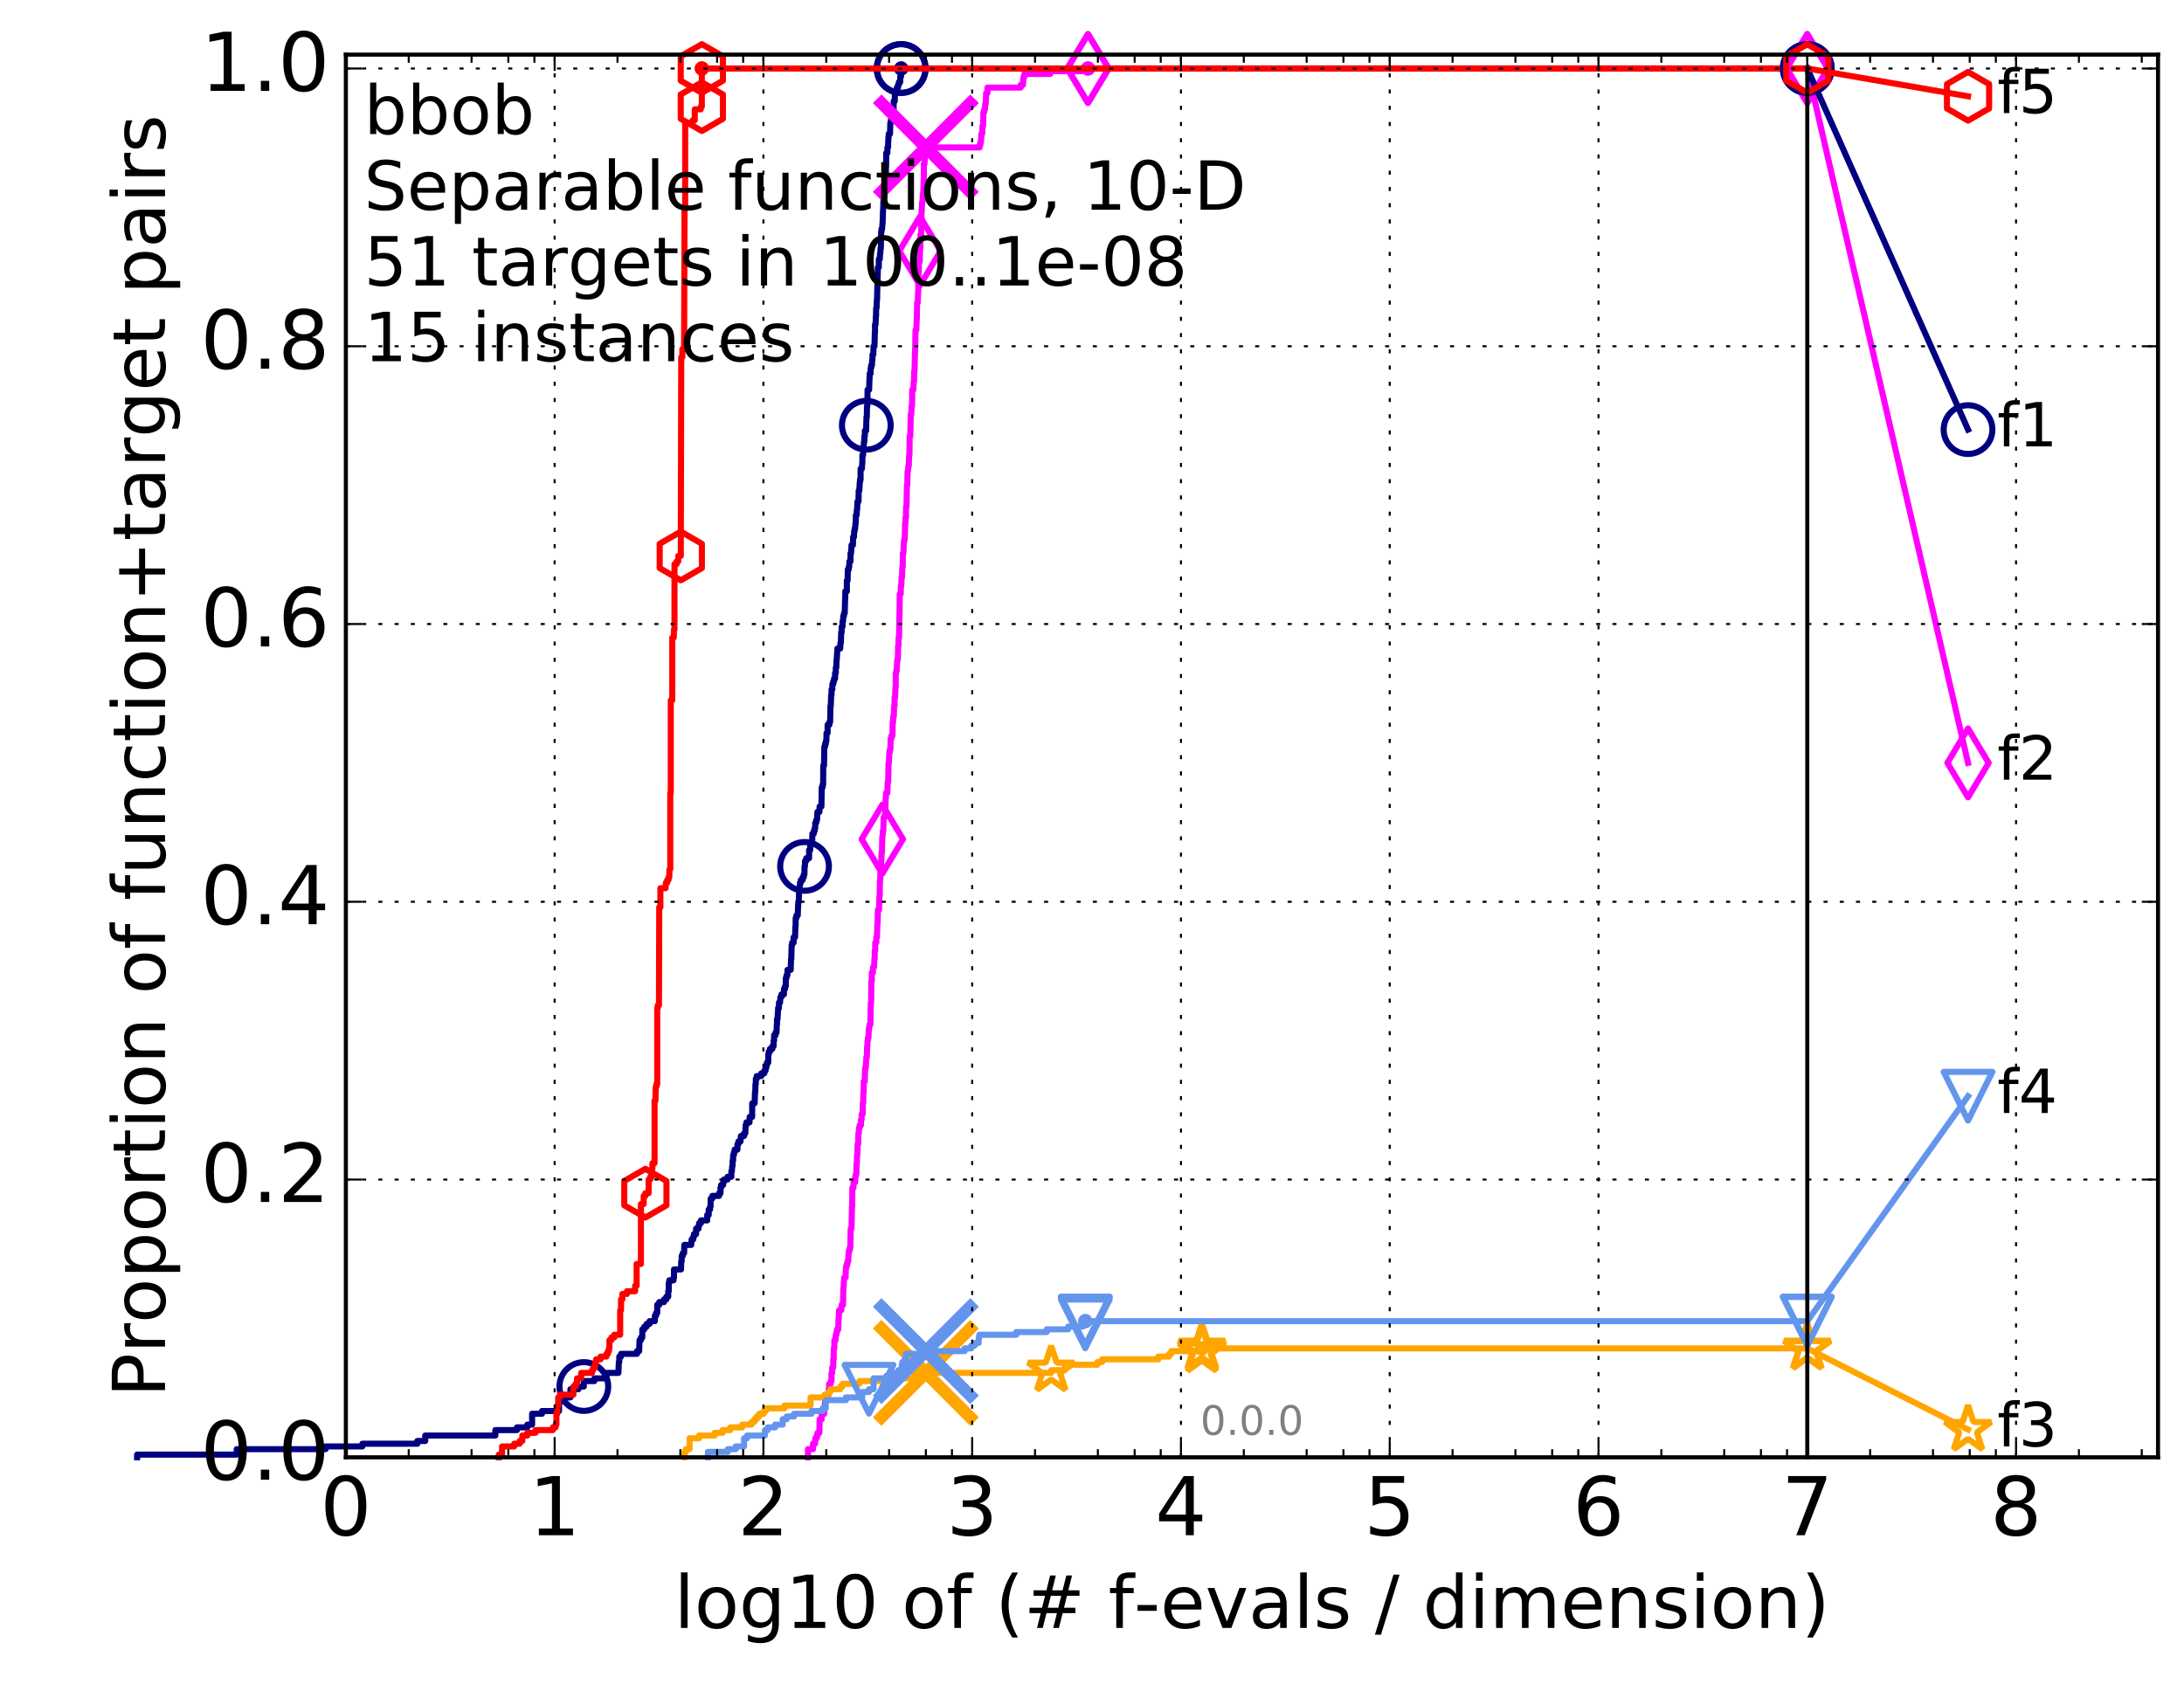 <?xml version="1.0" encoding="utf-8" standalone="no"?>
<!DOCTYPE svg PUBLIC "-//W3C//DTD SVG 1.1//EN"
  "http://www.w3.org/Graphics/SVG/1.1/DTD/svg11.dtd">
<!-- Created with matplotlib (http://matplotlib.org/) -->
<svg height="415pt" version="1.1" viewBox="0 0 538 415" width="538pt" xmlns="http://www.w3.org/2000/svg" xmlns:xlink="http://www.w3.org/1999/xlink">
 <defs>
  <style type="text/css">
*{stroke-linecap:butt;stroke-linejoin:round;stroke-miterlimit:100000;}
  </style>
 </defs>
 <g id="figure_1">
  <g id="patch_1">
   <path d="M 0 415.456 
L 538.8 415.456 
L 538.8 0 
L 0 0 
z
" style="fill:#ffffff;"/>
  </g>
  <g id="axes_1">
   <g id="patch_2">
    <path d="M 85.2 359.056 
L 531.6 359.056 
L 531.6 13.456 
L 85.2 13.456 
z
" style="fill:#ffffff;"/>
   </g>
   <g id="line2d_1">
    <defs>
     <path d="M 0 1.5 
C 0.398 1.5 0.779 1.342 1.061 1.061 
C 1.342 0.779 1.5 0.398 1.5 0 
C 1.5 -0.398 1.342 -0.779 1.061 -1.061 
C 0.779 -1.342 0.398 -1.5 0 -1.5 
C -0.398 -1.5 -0.779 -1.342 -1.061 -1.061 
C -1.342 -0.779 -1.5 -0.398 -1.5 0 
C -1.5 0.398 -1.342 0.779 -1.061 1.061 
C -0.779 1.342 -0.398 1.5 0 1.5 
z
" id="m8a09e35e64" style="stroke:#000080;stroke-width:0.5;"/>
    </defs>
    <g>
     <use style="fill:#000080;stroke:#000080;stroke-width:0.5;" x="221.991" xlink:href="#m8a09e35e64" y="16.878"/>
     <use style="fill:#000080;stroke:#000080;stroke-width:0.5;" x="221.991" xlink:href="#m8a09e35e64" y="16.878"/>
    </g>
   </g>
   <g id="line2d_2">
    <path d="M 33.771 359.056 
L 33.771 358.385 
L 58.309 358.385 
L 58.309 357.044 
L 80.216 357.044 
L 80.216 356.373 
L 89.272 356.373 
L 89.272 355.702 
L 102.81 355.702 
L 102.81 355.031 
L 104.754 355.031 
L 104.754 353.689 
L 122.023 353.689 
L 122.023 352.347 
L 127.348 352.347 
L 127.348 351.676 
L 129.903 351.676 
L 129.903 351.005 
L 131.079 351.005 
L 131.079 348.321 
L 133.518 348.321 
L 133.518 347.65 
L 137.718 347.65 
L 137.718 345.638 
L 137.93 345.638 
L 137.93 344.296 
L 140.514 344.296 
L 140.514 342.283 
L 142.489 342.283 
L 142.489 341.612 
L 143.822 341.612 
L 143.822 340.27 
L 146.417 340.27 
L 146.417 339.599 
L 149.381 339.599 
L 149.381 338.257 
L 152.332 338.257 
L 152.443 335.574 
L 152.552 335.574 
L 152.552 334.232 
L 152.986 334.232 
L 152.986 333.561 
L 156.915 333.561 
L 156.915 332.89 
L 157.449 332.89 
L 157.536 330.206 
L 157.884 330.206 
L 157.884 329.535 
L 158.226 329.535 
L 158.226 327.522 
L 158.73 327.522 
L 158.73 326.851 
L 159.304 326.851 
L 159.304 326.18 
L 160.021 326.18 
L 160.021 325.509 
L 161.315 325.509 
L 161.315 324.168 
L 161.609 324.168 
L 161.609 323.497 
L 161.899 323.497 
L 161.899 321.484 
L 162.397 321.484 
L 162.397 320.813 
L 163.564 320.813 
L 163.564 320.142 
L 164.158 320.142 
L 164.158 319.471 
L 164.609 319.471 
L 164.609 318.129 
L 164.736 318.129 
L 164.736 316.116 
L 164.863 316.116 
L 164.863 315.445 
L 165.911 315.445 
L 165.911 314.774 
L 166.031 314.774 
L 166.031 312.762 
L 167.759 312.762 
L 167.814 310.749 
L 167.924 310.749 
L 167.924 309.407 
L 168.198 309.407 
L 168.198 308.736 
L 168.521 308.736 
L 168.575 306.723 
L 170.272 306.723 
L 170.371 305.381 
L 170.762 305.381 
L 170.762 304.71 
L 170.955 304.71 
L 170.955 304.039 
L 171.477 304.039 
L 171.477 302.698 
L 172.079 302.698 
L 172.079 302.027 
L 172.215 302.027 
L 172.215 301.356 
L 172.665 301.356 
L 172.665 300.685 
L 174.212 300.685 
L 174.212 299.343 
L 174.582 299.343 
L 174.582 298.001 
L 174.906 298.001 
L 174.906 297.33 
L 175.027 297.33 
L 175.067 295.317 
L 175.463 295.317 
L 175.463 294.646 
L 177.127 294.646 
L 177.127 293.975 
L 177.488 293.975 
L 177.488 292.634 
L 177.631 292.634 
L 177.631 291.963 
L 178.124 291.963 
L 178.124 291.292 
L 178.298 291.292 
L 178.298 290.621 
L 179.212 290.621 
L 179.212 289.95 
L 180.154 289.95 
L 180.154 288.608 
L 180.281 288.608 
L 180.376 287.266 
L 180.47 287.266 
L 180.47 285.924 
L 180.596 285.924 
L 180.596 284.582 
L 180.782 284.582 
L 180.782 283.911 
L 180.967 283.911 
L 180.967 283.24 
L 181.661 283.24 
L 181.661 281.899 
L 181.898 281.899 
L 181.898 281.228 
L 182.422 281.228 
L 182.508 279.886 
L 183.295 279.886 
L 183.295 279.215 
L 183.597 279.215 
L 183.679 277.202 
L 183.869 277.202 
L 183.869 276.531 
L 184.636 276.531 
L 184.663 275.189 
L 185.278 275.189 
L 185.303 271.834 
L 185.902 271.834 
L 185.975 269.151 
L 186.049 269.151 
L 186.097 267.138 
L 186.171 267.138 
L 186.195 265.796 
L 186.412 265.796 
L 186.412 265.125 
L 187.537 265.125 
L 187.537 264.454 
L 188.279 264.454 
L 188.279 263.783 
L 188.587 263.783 
L 188.587 263.112 
L 188.761 263.112 
L 188.761 262.441 
L 188.933 262.441 
L 188.933 261.77 
L 189.253 261.77 
L 189.253 259.758 
L 189.38 259.758 
L 189.38 259.087 
L 189.672 259.087 
L 189.672 258.416 
L 190.267 258.416 
L 190.267 257.745 
L 190.568 257.745 
L 190.568 256.403 
L 190.688 256.403 
L 190.688 255.061 
L 191.042 255.061 
L 191.042 254.39 
L 191.295 254.39 
L 191.353 252.377 
L 191.411 252.377 
L 191.411 251.035 
L 191.545 251.035 
L 191.64 249.023 
L 191.678 249.023 
L 191.678 248.352 
L 191.886 248.352 
L 191.886 247.01 
L 192.148 247.01 
L 192.241 245.668 
L 192.499 245.668 
L 192.499 244.997 
L 193.112 244.997 
L 193.112 243.655 
L 193.378 243.655 
L 193.378 242.984 
L 193.571 242.984 
L 193.571 240.971 
L 193.745 240.971 
L 193.745 240.3 
L 193.969 240.3 
L 193.986 238.958 
L 194.777 238.958 
L 194.859 236.275 
L 194.925 236.275 
L 195.007 232.92 
L 195.121 232.92 
L 195.121 232.249 
L 195.508 232.249 
L 195.508 230.907 
L 195.858 230.907 
L 195.936 228.223 
L 195.999 228.223 
L 195.999 226.211 
L 196.186 226.211 
L 196.186 225.54 
L 196.51 225.54 
L 196.616 222.856 
L 196.647 222.856 
L 196.647 222.185 
L 196.783 222.185 
L 196.844 219.501 
L 196.904 219.501 
L 197.009 218.159 
L 197.069 218.159 
L 197.069 217.488 
L 197.276 217.488 
L 197.276 216.818 
L 197.716 216.818 
L 197.716 216.147 
L 197.989 216.147 
L 197.989 215.476 
L 198.16 215.476 
L 198.189 213.463 
L 198.274 213.463 
L 198.316 212.121 
L 198.611 212.121 
L 198.611 211.45 
L 199.31 211.45 
L 199.31 209.437 
L 199.578 209.437 
L 199.578 208.095 
L 199.883 208.095 
L 199.883 207.424 
L 200.066 207.424 
L 200.118 205.412 
L 200.467 205.412 
L 200.467 204.741 
L 200.671 204.741 
L 200.671 204.07 
L 200.823 204.07 
L 200.823 202.728 
L 201.073 202.728 
L 201.073 202.057 
L 201.26 202.057 
L 201.358 200.044 
L 201.858 200.044 
L 201.894 198.702 
L 202.346 198.702 
L 202.428 194.006 
L 202.627 194.006 
L 202.627 193.335 
L 202.766 193.335 
L 202.801 188.638 
L 202.985 188.638 
L 203.065 183.942 
L 203.246 183.942 
L 203.246 183.271 
L 203.438 183.271 
L 203.438 182.6 
L 203.561 182.6 
L 203.606 180.587 
L 203.871 180.587 
L 203.871 178.574 
L 204.307 178.574 
L 204.307 177.903 
L 204.49 177.903 
L 204.575 173.878 
L 204.65 173.878 
L 204.756 171.194 
L 204.84 171.194 
L 204.84 169.852 
L 205.029 169.852 
L 205.05 168.51 
L 205.278 168.51 
L 205.278 167.839 
L 205.463 167.839 
L 205.463 167.168 
L 205.718 167.168 
L 205.718 165.826 
L 205.89 165.826 
L 205.89 164.484 
L 206.01 164.484 
L 206.08 162.472 
L 206.13 162.472 
L 206.239 160.459 
L 206.288 160.459 
L 206.288 159.788 
L 206.978 159.788 
L 207.017 158.446 
L 207.131 158.446 
L 207.217 155.762 
L 207.33 155.762 
L 207.33 154.42 
L 207.546 154.42 
L 207.546 153.078 
L 207.667 153.078 
L 207.741 151.737 
L 207.907 151.737 
L 207.907 151.066 
L 208.09 151.066 
L 208.171 147.711 
L 208.217 147.711 
L 208.226 145.698 
L 208.612 145.698 
L 208.612 143.014 
L 208.798 143.014 
L 208.851 140.331 
L 209.07 140.331 
L 209.07 139.66 
L 209.192 139.66 
L 209.243 138.318 
L 209.51 138.318 
L 209.519 136.305 
L 209.655 136.305 
L 209.765 134.292 
L 210.109 134.292 
L 210.15 132.279 
L 210.374 132.279 
L 210.406 130.938 
L 210.513 130.938 
L 210.513 130.267 
L 210.643 130.267 
L 210.732 128.925 
L 210.797 128.925 
L 210.837 126.912 
L 211.022 126.912 
L 211.078 125.57 
L 211.133 125.57 
L 211.237 123.557 
L 211.488 123.557 
L 211.527 120.873 
L 211.683 120.873 
L 211.791 118.861 
L 211.845 118.861 
L 211.845 118.19 
L 211.991 118.19 
L 211.991 115.506 
L 212.31 115.506 
L 212.393 114.164 
L 212.43 114.164 
L 212.438 112.151 
L 212.61 112.151 
L 212.617 110.138 
L 212.751 110.138 
L 212.839 108.797 
L 212.927 108.797 
L 212.927 107.455 
L 213.044 107.455 
L 213.044 106.113 
L 213.356 106.113 
L 213.442 102.758 
L 213.528 102.758 
L 213.571 100.074 
L 213.663 100.074 
L 213.713 96.049 
L 214.092 96.049 
L 214.182 93.365 
L 214.21 93.365 
L 214.245 92.023 
L 214.465 92.023 
L 214.485 90.681 
L 214.595 90.681 
L 214.595 90.01 
L 214.798 90.01 
L 214.845 88.668 
L 214.926 88.668 
L 214.932 87.327 
L 215.133 87.327 
L 215.186 85.314 
L 215.41 85.314 
L 215.502 81.959 
L 215.547 81.959 
L 215.547 79.946 
L 215.684 79.946 
L 215.755 77.933 
L 215.8 77.933 
L 215.826 75.921 
L 215.923 75.921 
L 215.999 73.908 
L 216.051 73.908 
L 216.152 69.211 
L 216.165 69.211 
L 216.266 65.857 
L 216.486 65.857 
L 216.486 63.844 
L 216.723 63.844 
L 216.785 62.502 
L 216.84 62.502 
L 216.92 61.16 
L 216.981 61.16 
L 217.061 57.134 
L 217.14 57.134 
L 217.14 56.463 
L 217.291 56.463 
L 217.375 55.122 
L 217.411 55.122 
L 217.519 51.767 
L 217.549 51.767 
L 217.65 48.412 
L 217.886 48.412 
L 217.968 45.728 
L 218.172 45.728 
L 218.248 41.032 
L 218.288 41.032 
L 218.317 37.677 
L 218.603 37.677 
L 218.603 36.335 
L 218.751 36.335 
L 218.858 33.652 
L 218.931 33.652 
L 218.931 32.981 
L 219.242 32.981 
L 219.32 30.297 
L 219.441 30.297 
L 219.441 29.626 
L 219.594 29.626 
L 219.594 27.613 
L 220.126 27.613 
L 220.147 24.929 
L 220.411 24.929 
L 220.443 22.917 
L 220.925 22.917 
L 220.925 21.575 
L 221.225 21.575 
L 221.225 20.904 
L 221.416 20.904 
L 221.416 20.233 
L 221.765 20.233 
L 221.765 18.891 
L 221.947 18.891 
L 221.991 16.878 
L 445.2 16.878 
L 445.2 16.878 
" style="fill:none;stroke:#000080;stroke-linecap:square;stroke-width:1.5;"/>
   </g>
   <g id="line2d_3">
    <defs>
     <path d="M 0 6 
C 1.591 6 3.117 5.368 4.243 4.243 
C 5.368 3.117 6 1.591 6 0 
C 6 -1.591 5.368 -3.117 4.243 -4.243 
C 3.117 -5.368 1.591 -6 0 -6 
C -1.591 -6 -3.117 -5.368 -4.243 -4.243 
C -5.368 -3.117 -6 -1.591 -6 0 
C -6 1.591 -5.368 3.117 -4.243 4.243 
C -3.117 5.368 -1.591 6 0 6 
z
" id="m8e397000fd" style="stroke:#000080;stroke-width:1.5;"/>
    </defs>
    <g>
     <use style="fill:none;stroke:#000080;stroke-width:1.5;" x="143.822" xlink:href="#m8e397000fd" y="341.612"/>
     <use style="fill:none;stroke:#000080;stroke-width:1.5;" x="198.189" xlink:href="#m8e397000fd" y="213.463"/>
     <use style="fill:none;stroke:#000080;stroke-width:1.5;" x="213.406" xlink:href="#m8e397000fd" y="104.771"/>
     <use style="fill:none;stroke:#000080;stroke-width:1.5;" x="221.991" xlink:href="#m8e397000fd" y="16.878"/>
     <use style="fill:none;stroke:#000080;stroke-width:1.5;" x="221.991" xlink:href="#m8e397000fd" y="16.878"/>
     <use style="fill:none;stroke:#000080;stroke-width:1.5;" x="445.2" xlink:href="#m8e397000fd" y="16.878"/>
    </g>
   </g>
   <g id="line2d_4"/>
   <g id="line2d_5">
    <defs>
     <path d="M 0 1.5 
C 0.398 1.5 0.779 1.342 1.061 1.061 
C 1.342 0.779 1.5 0.398 1.5 0 
C 1.5 -0.398 1.342 -0.779 1.061 -1.061 
C 0.779 -1.342 0.398 -1.5 0 -1.5 
C -0.398 -1.5 -0.779 -1.342 -1.061 -1.061 
C -1.342 -0.779 -1.5 -0.398 -1.5 0 
C -1.5 0.398 -1.342 0.779 -1.061 1.061 
C -0.779 1.342 -0.398 1.5 0 1.5 
z
" id="me9d857c890" style="stroke:#ff00ff;stroke-width:0.5;"/>
    </defs>
    <g>
     <use style="fill:#ff00ff;stroke:#ff00ff;stroke-width:0.5;" x="268.011" xlink:href="#me9d857c890" y="16.878"/>
     <use style="fill:#ff00ff;stroke:#ff00ff;stroke-width:0.5;" x="268.011" xlink:href="#me9d857c890" y="16.878"/>
    </g>
   </g>
   <g id="line2d_6">
    <path d="M 199.038 359.056 
L 199.038 357.044 
L 200.274 357.044 
L 200.274 355.702 
L 200.772 355.702 
L 200.848 354.36 
L 201.198 354.36 
L 201.198 353.689 
L 201.383 353.689 
L 201.383 353.018 
L 201.846 353.018 
L 201.906 349.663 
L 202.417 349.663 
L 202.417 348.321 
L 203.042 348.321 
L 203.042 346.979 
L 203.178 346.979 
L 203.28 344.296 
L 203.65 344.296 
L 203.65 343.625 
L 204.123 343.625 
L 204.145 342.283 
L 204.242 342.283 
L 204.253 340.941 
L 204.639 340.941 
L 204.639 340.27 
L 204.83 340.27 
L 204.84 338.257 
L 204.998 338.257 
L 204.998 336.915 
L 205.258 336.915 
L 205.258 334.903 
L 205.381 334.903 
L 205.381 332.219 
L 205.525 332.219 
L 205.525 330.206 
L 205.819 330.206 
L 205.88 328.864 
L 206.05 328.864 
L 206.05 328.193 
L 206.189 328.193 
L 206.189 327.522 
L 206.495 327.522 
L 206.553 324.839 
L 206.612 324.839 
L 206.689 322.826 
L 207.235 322.826 
L 207.339 321.484 
L 207.676 321.484 
L 207.741 317.458 
L 207.796 317.458 
L 207.898 315.445 
L 207.934 315.445 
L 207.934 314.774 
L 208.289 314.774 
L 208.397 312.091 
L 208.585 312.091 
L 208.585 311.42 
L 208.763 311.42 
L 208.763 310.749 
L 208.956 310.749 
L 209.026 308.736 
L 209.113 308.736 
L 209.113 308.065 
L 209.338 308.065 
L 209.338 307.394 
L 209.459 307.394 
L 209.561 302.698 
L 209.757 302.698 
L 209.866 297.33 
L 209.925 297.33 
L 209.967 292.634 
L 210.25 292.634 
L 210.266 291.292 
L 210.668 291.292 
L 210.668 289.95 
L 210.797 289.95 
L 210.797 289.279 
L 210.966 289.279 
L 210.998 286.595 
L 211.086 286.595 
L 211.118 284.582 
L 211.197 284.582 
L 211.268 281.899 
L 211.394 281.899 
L 211.457 279.215 
L 211.559 279.215 
L 211.613 277.873 
L 211.768 277.873 
L 211.768 277.202 
L 212.098 277.202 
L 212.098 275.86 
L 212.25 275.86 
L 212.25 274.518 
L 212.505 274.518 
L 212.543 271.834 
L 212.625 271.834 
L 212.684 269.151 
L 212.758 269.151 
L 212.758 266.467 
L 213.015 266.467 
L 213.11 263.112 
L 213.269 263.112 
L 213.378 261.099 
L 213.413 261.099 
L 213.413 260.429 
L 213.535 260.429 
L 213.606 257.745 
L 213.656 257.745 
L 213.72 256.403 
L 213.791 256.403 
L 213.791 255.732 
L 213.931 255.732 
L 214.008 253.719 
L 214.085 253.719 
L 214.085 253.048 
L 214.203 253.048 
L 214.203 252.377 
L 214.403 252.377 
L 214.513 247.01 
L 214.588 247.01 
L 214.656 241.642 
L 214.764 241.642 
L 214.764 239.629 
L 215.026 239.629 
L 215.073 238.288 
L 215.311 238.288 
L 215.403 236.275 
L 215.456 236.275 
L 215.476 234.262 
L 215.593 234.262 
L 215.6 232.249 
L 215.878 232.249 
L 215.878 230.907 
L 216.031 230.907 
L 216.133 227.553 
L 216.184 227.553 
L 216.254 224.198 
L 216.536 224.198 
L 216.63 220.843 
L 216.704 220.843 
L 216.766 216.818 
L 216.84 216.818 
L 216.883 214.805 
L 216.993 214.805 
L 217.079 212.121 
L 217.115 212.121 
L 217.164 210.108 
L 217.255 210.108 
L 217.345 206.083 
L 217.417 206.083 
L 217.477 204.741 
L 217.585 204.741 
L 217.686 201.386 
L 217.939 201.386 
L 217.939 200.715 
L 218.062 200.715 
L 218.172 196.689 
L 218.213 196.689 
L 218.282 195.348 
L 218.603 195.348 
L 218.671 192.664 
L 218.796 192.664 
L 218.88 187.967 
L 218.953 187.967 
L 219.054 185.954 
L 219.07 185.954 
L 219.07 185.283 
L 219.215 185.283 
L 219.215 184.613 
L 219.342 184.613 
L 219.402 181.929 
L 219.599 181.929 
L 219.599 181.258 
L 219.848 181.258 
L 219.902 177.903 
L 219.998 177.903 
L 220.019 176.561 
L 220.168 176.561 
L 220.274 173.878 
L 220.369 173.878 
L 220.38 171.865 
L 220.49 171.865 
L 220.594 169.181 
L 220.641 169.181 
L 220.667 165.826 
L 220.791 165.826 
L 220.791 165.155 
L 220.914 165.155 
L 220.971 163.143 
L 221.037 163.143 
L 221.037 162.472 
L 221.174 162.472 
L 221.24 159.117 
L 221.341 159.117 
L 221.351 157.104 
L 221.472 157.104 
L 221.561 151.737 
L 221.586 151.737 
L 221.636 146.369 
L 221.863 146.369 
L 221.927 144.356 
L 222.02 144.356 
L 222.083 142.343 
L 222.19 142.343 
L 222.273 139.66 
L 222.378 139.66 
L 222.407 136.305 
L 222.546 136.305 
L 222.646 133.621 
L 222.717 133.621 
L 222.717 132.95 
L 222.868 132.95 
L 222.966 128.925 
L 223.06 128.925 
L 223.06 127.583 
L 223.181 127.583 
L 223.185 124.899 
L 223.305 124.899 
L 223.407 119.532 
L 223.503 119.532 
L 223.571 116.177 
L 223.653 116.177 
L 223.757 114.835 
L 223.87 114.835 
L 223.955 112.151 
L 224.022 112.151 
L 224.089 107.455 
L 224.235 107.455 
L 224.337 102.758 
L 224.359 102.758 
L 224.359 102.087 
L 224.481 102.087 
L 224.56 100.074 
L 224.673 100.074 
L 224.708 96.049 
L 224.987 96.049 
L 225.09 94.036 
L 225.153 94.036 
L 225.213 91.352 
L 225.285 91.352 
L 225.394 86.656 
L 225.427 86.656 
L 225.528 81.288 
L 225.731 81.288 
L 225.814 78.604 
L 225.847 78.604 
L 225.925 74.579 
L 226.068 74.579 
L 226.165 71.895 
L 226.198 71.895 
L 226.25 67.198 
L 226.315 67.198 
L 226.367 64.515 
L 226.567 64.515 
L 226.635 61.16 
L 226.714 61.16 
L 226.738 57.805 
L 226.915 57.805 
L 227.021 51.767 
L 227.06 51.767 
L 227.161 49.754 
L 227.269 49.754 
L 227.323 47.741 
L 227.431 47.741 
L 227.522 44.387 
L 227.564 44.387 
L 227.587 40.361 
L 227.731 40.361 
L 227.833 38.348 
L 227.987 38.348 
L 228.039 36.335 
L 241.322 36.335 
L 241.322 35.664 
L 241.519 35.664 
L 241.519 34.993 
L 241.655 34.993 
L 241.758 32.981 
L 241.955 32.981 
L 242.037 30.968 
L 242.19 30.968 
L 242.241 27.613 
L 242.455 27.613 
L 242.455 26.942 
L 242.642 26.942 
L 242.695 25.6 
L 242.83 25.6 
L 242.926 22.917 
L 243.252 22.917 
L 243.252 21.575 
L 251.442 21.575 
L 251.442 20.904 
L 252.008 20.904 
L 252.042 19.562 
L 252.144 19.562 
L 252.144 18.891 
L 252.348 18.891 
L 252.348 18.22 
L 258.712 18.22 
L 258.712 17.549 
L 268.011 17.549 
L 268.011 16.878 
L 445.2 16.878 
L 445.2 16.878 
" style="fill:none;stroke:#ff00ff;stroke-linecap:square;stroke-width:1.5;"/>
   </g>
   <g id="line2d_7">
    <defs>
     <path d="M -0 8.485 
L 5.091 0 
L 0 -8.485 
L -5.091 -0 
z
" id="mda01830c5b" style="stroke:#ff00ff;stroke-linejoin:miter;stroke-width:1.5;"/>
    </defs>
    <g>
     <use style="fill:none;stroke:#ff00ff;stroke-linejoin:miter;stroke-width:1.5;" x="217.345" xlink:href="#mda01830c5b" y="206.753"/>
     <use style="fill:none;stroke:#ff00ff;stroke-linejoin:miter;stroke-width:1.5;" x="226.619" xlink:href="#mda01830c5b" y="61.831"/>
     <use style="fill:none;stroke:#ff00ff;stroke-linejoin:miter;stroke-width:1.5;" x="268.011" xlink:href="#mda01830c5b" y="16.878"/>
     <use style="fill:none;stroke:#ff00ff;stroke-linejoin:miter;stroke-width:1.5;" x="268.011" xlink:href="#mda01830c5b" y="16.878"/>
     <use style="fill:none;stroke:#ff00ff;stroke-linejoin:miter;stroke-width:1.5;" x="445.2" xlink:href="#mda01830c5b" y="16.878"/>
    </g>
   </g>
   <g id="line2d_8"/>
   <g id="line2d_9">
    <path clip-path="url(#pb909a22c78)" d="M 228.076 36.335 
" style="fill:none;stroke:#ff00ff;stroke-linecap:square;"/>
    <defs>
     <path d="M -12 12 
L 12 -12 
M -12 -12 
L 12 12 
" id="m5275947a4e" style="stroke:#ff00ff;stroke-width:3.0;"/>
    </defs>
    <g clip-path="url(#pb909a22c78)">
     <use style="fill:#ff00ff;stroke:#ff00ff;stroke-width:3.0;" x="228.076" xlink:href="#m5275947a4e" y="36.335"/>
    </g>
   </g>
   <g id="line2d_10">
    <defs>
     <path d="M 0 1.5 
C 0.398 1.5 0.779 1.342 1.061 1.061 
C 1.342 0.779 1.5 0.398 1.5 0 
C 1.5 -0.398 1.342 -0.779 1.061 -1.061 
C 0.779 -1.342 0.398 -1.5 0 -1.5 
C -0.398 -1.5 -0.779 -1.342 -1.061 -1.061 
C -1.342 -0.779 -1.5 -0.398 -1.5 0 
C -1.5 0.398 -1.342 0.779 -1.061 1.061 
C -0.779 1.342 -0.398 1.5 0 1.5 
z
" id="md2e318caae" style="stroke:#ffa500;stroke-width:0.5;"/>
    </defs>
    <g>
     <use style="fill:#ffa500;stroke:#ffa500;stroke-width:0.5;" x="296.06" xlink:href="#md2e318caae" y="332.219"/>
     <use style="fill:#ffa500;stroke:#ffa500;stroke-width:0.5;" x="296.06" xlink:href="#md2e318caae" y="332.219"/>
    </g>
   </g>
   <g id="line2d_11">
    <path d="M 168.628 359.056 
L 168.628 357.714 
L 168.946 357.714 
L 168.946 357.044 
L 169.872 357.044 
L 169.872 354.36 
L 172.215 354.36 
L 172.215 353.689 
L 176.082 353.689 
L 176.082 353.018 
L 177.984 353.018 
L 177.984 352.347 
L 179.898 352.347 
L 179.898 351.676 
L 182.849 351.676 
L 182.849 351.005 
L 185.126 351.005 
L 185.126 350.334 
L 185.828 350.334 
L 185.828 349.663 
L 186.412 349.663 
L 186.412 348.992 
L 187.029 348.992 
L 187.029 348.321 
L 188.124 348.321 
L 188.124 347.65 
L 188.63 347.65 
L 188.63 346.979 
L 193.237 346.979 
L 193.237 346.309 
L 199.671 346.309 
L 199.671 344.296 
L 203.156 344.296 
L 203.156 343.625 
L 204.079 343.625 
L 204.079 342.954 
L 204.554 342.954 
L 204.554 342.283 
L 206.978 342.283 
L 206.978 341.612 
L 207.564 341.612 
L 207.564 340.941 
L 211.714 340.941 
L 211.714 340.27 
L 217.763 340.27 
L 217.763 339.599 
L 225.217 339.599 
L 225.217 338.257 
L 258.956 338.257 
L 258.956 337.586 
L 262.307 337.586 
L 262.307 336.244 
L 270.326 336.244 
L 270.326 335.574 
L 271.491 335.574 
L 271.491 334.903 
L 285.339 334.903 
L 285.339 334.232 
L 288.003 334.232 
L 288.003 333.561 
L 288.539 333.561 
L 288.539 332.89 
L 296.06 332.89 
L 296.06 332.219 
L 445.2 332.219 
" style="fill:none;stroke:#ffa500;stroke-linecap:square;stroke-width:1.5;"/>
   </g>
   <g id="line2d_12">
    <defs>
     <path d="M 0 -6 
L -1.347 -1.854 
L -5.706 -1.854 
L -2.18 0.708 
L -3.527 4.854 
L -0 2.292 
L 3.527 4.854 
L 2.18 0.708 
L 5.706 -1.854 
L 1.347 -1.854 
z
" id="m9d8971d4c5" style="stroke:#ffa500;stroke-linejoin:bevel;stroke-width:1.5;"/>
    </defs>
    <g>
     <use style="fill:none;stroke:#ffa500;stroke-linejoin:bevel;stroke-width:1.5;" x="258.956" xlink:href="#m9d8971d4c5" y="337.586"/>
     <use style="fill:none;stroke:#ffa500;stroke-linejoin:bevel;stroke-width:1.5;" x="296.06" xlink:href="#m9d8971d4c5" y="332.89"/>
     <use style="fill:none;stroke:#ffa500;stroke-linejoin:bevel;stroke-width:1.5;" x="296.06" xlink:href="#m9d8971d4c5" y="332.219"/>
     <use style="fill:none;stroke:#ffa500;stroke-linejoin:bevel;stroke-width:1.5;" x="296.06" xlink:href="#m9d8971d4c5" y="332.219"/>
     <use style="fill:none;stroke:#ffa500;stroke-linejoin:bevel;stroke-width:1.5;" x="445.2" xlink:href="#m9d8971d4c5" y="332.219"/>
    </g>
   </g>
   <g id="line2d_13"/>
   <g id="line2d_14">
    <path clip-path="url(#pb909a22c78)" d="M 228.076 338.257 
" style="fill:none;stroke:#ffa500;stroke-linecap:square;"/>
    <defs>
     <path d="M -12 12 
L 12 -12 
M -12 -12 
L 12 12 
" id="m327f9ab318" style="stroke:#ffa500;stroke-width:3.0;"/>
    </defs>
    <g clip-path="url(#pb909a22c78)">
     <use style="fill:#ffa500;stroke:#ffa500;stroke-width:3.0;" x="228.076" xlink:href="#m327f9ab318" y="338.257"/>
    </g>
   </g>
   <g id="line2d_15">
    <defs>
     <path d="M 0 1.5 
C 0.398 1.5 0.779 1.342 1.061 1.061 
C 1.342 0.779 1.5 0.398 1.5 0 
C 1.5 -0.398 1.342 -0.779 1.061 -1.061 
C 0.779 -1.342 0.398 -1.5 0 -1.5 
C -0.398 -1.5 -0.779 -1.342 -1.061 -1.061 
C -1.342 -0.779 -1.5 -0.398 -1.5 0 
C -1.5 0.398 -1.342 0.779 -1.061 1.061 
C -0.779 1.342 -0.398 1.5 0 1.5 
z
" id="mb7bbd39802" style="stroke:#6495ed;stroke-width:0.5;"/>
    </defs>
    <g>
     <use style="fill:#6495ed;stroke:#6495ed;stroke-width:0.5;" x="267.346" xlink:href="#mb7bbd39802" y="325.509"/>
     <use style="fill:#6495ed;stroke:#6495ed;stroke-width:0.5;" x="267.346" xlink:href="#mb7bbd39802" y="325.509"/>
    </g>
   </g>
   <g id="line2d_16">
    <path d="M 174.377 359.056 
L 174.377 357.714 
L 179.278 357.714 
L 179.278 357.044 
L 181.241 357.044 
L 181.241 356.373 
L 183.295 356.373 
L 183.295 354.36 
L 184.056 354.36 
L 184.056 353.689 
L 188.434 353.689 
L 188.434 352.347 
L 189.126 352.347 
L 189.126 351.676 
L 190.944 351.676 
L 190.944 351.005 
L 192.808 351.005 
L 192.808 349.663 
L 193.796 349.663 
L 193.796 348.992 
L 195.604 348.992 
L 195.604 348.321 
L 199.896 348.321 
L 199.896 347.65 
L 202.65 347.65 
L 202.65 346.979 
L 203.416 346.979 
L 203.416 345.638 
L 203.438 345.638 
L 203.438 344.967 
L 208.379 344.967 
L 208.379 344.296 
L 212.4 344.296 
L 212.4 342.954 
L 214.064 342.954 
L 214.064 342.283 
L 215.192 342.283 
L 215.192 339.599 
L 218.38 339.599 
L 218.38 338.928 
L 219.132 338.928 
L 219.132 338.257 
L 221.341 338.257 
L 221.341 337.586 
L 222.142 337.586 
L 222.142 336.244 
L 222.282 336.244 
L 222.282 335.574 
L 222.849 335.574 
L 222.849 334.903 
L 223.148 334.903 
L 223.148 333.561 
L 227.06 333.561 
L 227.06 332.89 
L 237.633 332.89 
L 237.633 332.219 
L 239.232 332.219 
L 239.232 331.548 
L 240.07 331.548 
L 240.07 330.877 
L 241.097 330.877 
L 241.097 329.535 
L 241.229 329.535 
L 241.229 328.864 
L 250.35 328.864 
L 250.35 328.193 
L 257.843 328.193 
L 257.843 327.522 
L 263.121 327.522 
L 263.121 326.851 
L 266.745 326.851 
L 266.745 326.18 
L 267.346 326.18 
L 267.346 325.509 
L 445.2 325.509 
" style="fill:none;stroke:#6495ed;stroke-linecap:square;stroke-width:1.5;"/>
   </g>
   <g id="line2d_17">
    <defs>
     <path d="M -0 6 
L 6 -6 
L -6 -6 
z
" id="m93f4b0abe1" style="stroke:#6495ed;stroke-linejoin:miter;stroke-width:1.5;"/>
    </defs>
    <g>
     <use style="fill:none;stroke:#6495ed;stroke-linejoin:miter;stroke-width:1.5;" x="214.064" xlink:href="#m93f4b0abe1" y="342.283"/>
     <use style="fill:none;stroke:#6495ed;stroke-linejoin:miter;stroke-width:1.5;" x="267.346" xlink:href="#m93f4b0abe1" y="326.18"/>
     <use style="fill:none;stroke:#6495ed;stroke-linejoin:miter;stroke-width:1.5;" x="267.346" xlink:href="#m93f4b0abe1" y="325.509"/>
     <use style="fill:none;stroke:#6495ed;stroke-linejoin:miter;stroke-width:1.5;" x="267.346" xlink:href="#m93f4b0abe1" y="325.509"/>
     <use style="fill:none;stroke:#6495ed;stroke-linejoin:miter;stroke-width:1.5;" x="445.2" xlink:href="#m93f4b0abe1" y="325.509"/>
    </g>
   </g>
   <g id="line2d_18"/>
   <g id="line2d_19">
    <path clip-path="url(#pb909a22c78)" d="M 228.076 332.89 
" style="fill:none;stroke:#6495ed;stroke-linecap:square;"/>
    <defs>
     <path d="M -12 12 
L 12 -12 
M -12 -12 
L 12 12 
" id="m471ec3f7b6" style="stroke:#6495ed;stroke-width:3.0;"/>
    </defs>
    <g clip-path="url(#pb909a22c78)">
     <use style="fill:#6495ed;stroke:#6495ed;stroke-width:3.0;" x="228.076" xlink:href="#m471ec3f7b6" y="332.89"/>
    </g>
   </g>
   <g id="line2d_20">
    <defs>
     <path d="M 0 1.5 
C 0.398 1.5 0.779 1.342 1.061 1.061 
C 1.342 0.779 1.5 0.398 1.5 0 
C 1.5 -0.398 1.342 -0.779 1.061 -1.061 
C 0.779 -1.342 0.398 -1.5 0 -1.5 
C -0.398 -1.5 -0.779 -1.342 -1.061 -1.061 
C -1.342 -0.779 -1.5 -0.398 -1.5 0 
C -1.5 0.398 -1.342 0.779 -1.061 1.061 
C -0.779 1.342 -0.398 1.5 0 1.5 
z
" id="mce69ae04b1" style="stroke:#ff0000;stroke-width:0.5;"/>
    </defs>
    <g>
     <use style="fill:#ff0000;stroke:#ff0000;stroke-width:0.5;" x="172.886" xlink:href="#mce69ae04b1" y="16.878"/>
     <use style="fill:#ff0000;stroke:#ff0000;stroke-width:0.5;" x="172.886" xlink:href="#mce69ae04b1" y="16.878"/>
    </g>
   </g>
   <g id="line2d_21">
    <path d="M 122.866 359.056 
L 122.866 358.385 
L 123.678 358.385 
L 123.678 356.373 
L 126.661 356.373 
L 126.661 355.702 
L 128.015 355.702 
L 128.015 355.031 
L 128.662 355.031 
L 128.662 353.689 
L 129.903 353.689 
L 129.903 353.018 
L 131.922 353.018 
L 131.922 352.347 
L 136.177 352.347 
L 136.177 351.676 
L 136.851 351.676 
L 136.851 351.005 
L 137.071 351.005 
L 137.071 348.321 
L 137.289 348.321 
L 137.289 346.309 
L 137.505 346.309 
L 137.505 344.296 
L 137.93 344.296 
L 137.93 343.625 
L 141.252 343.625 
L 141.252 341.612 
L 141.79 341.612 
L 141.79 340.941 
L 142.142 340.941 
L 142.142 339.599 
L 143.165 339.599 
L 143.165 338.257 
L 145.833 338.257 
L 145.833 337.586 
L 146.127 337.586 
L 146.127 336.915 
L 146.561 336.915 
L 146.561 336.244 
L 146.703 336.244 
L 146.703 335.574 
L 146.845 335.574 
L 146.845 334.903 
L 147.948 334.903 
L 147.948 334.232 
L 149.381 334.232 
L 149.381 333.561 
L 149.757 333.561 
L 149.757 332.89 
L 150.004 332.89 
L 150.004 332.219 
L 150.126 332.219 
L 150.126 330.206 
L 150.609 330.206 
L 150.609 329.535 
L 151.314 329.535 
L 151.314 328.864 
L 152.77 328.864 
L 152.77 322.826 
L 152.986 322.826 
L 152.986 320.142 
L 153.306 320.142 
L 153.306 318.8 
L 154.441 318.8 
L 154.441 318.129 
L 156.46 318.129 
L 156.46 316.787 
L 156.824 316.787 
L 156.824 311.42 
L 157.884 311.42 
L 157.884 296.659 
L 158.563 296.659 
L 158.563 294.646 
L 158.978 294.646 
L 158.978 293.975 
L 159.784 293.975 
L 159.784 290.621 
L 160.177 290.621 
L 160.177 289.95 
L 160.563 289.95 
L 160.563 287.937 
L 160.715 287.937 
L 160.715 286.595 
L 161.241 286.595 
L 161.241 271.164 
L 161.462 271.164 
L 161.535 267.809 
L 161.681 267.809 
L 161.681 267.138 
L 161.899 267.138 
L 161.899 248.352 
L 162.042 248.352 
L 162.042 247.681 
L 162.327 247.681 
L 162.397 223.527 
L 162.677 223.527 
L 162.677 218.83 
L 163.962 218.83 
L 164.027 217.488 
L 164.352 217.488 
L 164.352 216.818 
L 164.673 216.818 
L 164.673 216.147 
L 164.863 216.147 
L 164.926 214.134 
L 165.114 214.134 
L 165.114 195.348 
L 165.238 195.348 
L 165.238 172.536 
L 165.608 172.536 
L 165.608 157.104 
L 165.971 157.104 
L 166.031 155.091 
L 166.15 155.091 
L 166.15 138.989 
L 166.68 138.989 
L 166.68 138.318 
L 167.083 138.318 
L 167.083 136.976 
L 167.703 136.976 
L 167.814 87.998 
L 168.089 87.998 
L 168.089 85.985 
L 168.521 85.985 
L 168.628 51.096 
L 168.787 51.096 
L 168.787 30.297 
L 170.616 30.297 
L 170.616 29.626 
L 171.146 29.626 
L 171.146 26.942 
L 172.62 26.942 
L 172.62 26.271 
L 172.886 26.271 
L 172.886 16.878 
L 445.2 16.878 
L 445.2 16.878 
" style="fill:none;stroke:#ff0000;stroke-linecap:square;stroke-width:1.5;"/>
   </g>
   <g id="line2d_22">
    <defs>
     <path d="M 0 -6 
L -5.196 -3 
L -5.196 3 
L -0 6 
L 5.196 3 
L 5.196 -3 
z
" id="me279f002bb" style="stroke:#ff0000;stroke-linejoin:miter;stroke-width:1.5;"/>
    </defs>
    <g>
     <use style="fill:none;stroke:#ff0000;stroke-linejoin:miter;stroke-width:1.5;" x="158.978" xlink:href="#me279f002bb" y="293.975"/>
     <use style="fill:none;stroke:#ff0000;stroke-linejoin:miter;stroke-width:1.5;" x="167.703" xlink:href="#me279f002bb" y="136.976"/>
     <use style="fill:none;stroke:#ff0000;stroke-linejoin:miter;stroke-width:1.5;" x="172.886" xlink:href="#me279f002bb" y="26.271"/>
     <use style="fill:none;stroke:#ff0000;stroke-linejoin:miter;stroke-width:1.5;" x="172.886" xlink:href="#me279f002bb" y="16.878"/>
     <use style="fill:none;stroke:#ff0000;stroke-linejoin:miter;stroke-width:1.5;" x="445.2" xlink:href="#me279f002bb" y="16.878"/>
    </g>
   </g>
   <g id="line2d_23"/>
   <g id="line2d_24">
    <path d="M 445.2 332.219 
L 484.8 352.213 
" style="fill:none;stroke:#ffa500;stroke-linecap:square;stroke-width:1.5;"/>
    <g>
     <use style="fill:none;stroke:#ffa500;stroke-linejoin:bevel;stroke-width:1.5;" x="445.2" xlink:href="#m9d8971d4c5" y="332.219"/>
     <use style="fill:none;stroke:#ffa500;stroke-linejoin:bevel;stroke-width:1.5;" x="484.8" xlink:href="#m9d8971d4c5" y="352.213"/>
    </g>
   </g>
   <g id="line2d_25">
    <path d="M 445.2 325.509 
L 484.8 270.09 
" style="fill:none;stroke:#6495ed;stroke-linecap:square;stroke-width:1.5;"/>
    <g>
     <use style="fill:none;stroke:#6495ed;stroke-linejoin:miter;stroke-width:1.5;" x="445.2" xlink:href="#m93f4b0abe1" y="325.509"/>
     <use style="fill:none;stroke:#6495ed;stroke-linejoin:miter;stroke-width:1.5;" x="484.8" xlink:href="#m93f4b0abe1" y="270.09"/>
    </g>
   </g>
   <g id="line2d_26">
    <path d="M 445.2 16.878 
L 484.8 187.967 
" style="fill:none;stroke:#ff00ff;stroke-linecap:square;stroke-width:1.5;"/>
    <g>
     <use style="fill:none;stroke:#ff00ff;stroke-linejoin:miter;stroke-width:1.5;" x="445.2" xlink:href="#mda01830c5b" y="16.878"/>
     <use style="fill:none;stroke:#ff00ff;stroke-linejoin:miter;stroke-width:1.5;" x="484.8" xlink:href="#mda01830c5b" y="187.967"/>
    </g>
   </g>
   <g id="line2d_27">
    <path d="M 445.2 16.878 
L 484.8 105.844 
" style="fill:none;stroke:#000080;stroke-linecap:square;stroke-width:1.5;"/>
    <g>
     <use style="fill:none;stroke:#000080;stroke-width:1.5;" x="445.2" xlink:href="#m8e397000fd" y="16.878"/>
     <use style="fill:none;stroke:#000080;stroke-width:1.5;" x="484.8" xlink:href="#m8e397000fd" y="105.844"/>
    </g>
   </g>
   <g id="line2d_28">
    <path d="M 445.2 16.878 
L 484.8 23.722 
" style="fill:none;stroke:#ff0000;stroke-linecap:square;stroke-width:1.5;"/>
    <g>
     <use style="fill:none;stroke:#ff0000;stroke-linejoin:miter;stroke-width:1.5;" x="445.2" xlink:href="#me279f002bb" y="16.878"/>
     <use style="fill:none;stroke:#ff0000;stroke-linejoin:miter;stroke-width:1.5;" x="484.8" xlink:href="#me279f002bb" y="23.722"/>
    </g>
   </g>
   <g id="line2d_29">
    <path d="M 445.2 359.056 
L 445.2 16.878 
" style="fill:none;stroke:#000000;stroke-linecap:square;"/>
   </g>
   <g id="patch_3">
    <path d="M 85.2 13.456 
L 531.6 13.456 
" style="fill:none;stroke:#000000;stroke-linecap:square;stroke-linejoin:miter;"/>
   </g>
   <g id="patch_4">
    <path d="M 531.6 359.056 
L 531.6 13.456 
" style="fill:none;stroke:#000000;stroke-linecap:square;stroke-linejoin:miter;"/>
   </g>
   <g id="patch_5">
    <path d="M 85.2 359.056 
L 531.6 359.056 
" style="fill:none;stroke:#000000;stroke-linecap:square;stroke-linejoin:miter;"/>
   </g>
   <g id="patch_6">
    <path d="M 85.2 359.056 
L 85.2 13.456 
" style="fill:none;stroke:#000000;stroke-linecap:square;stroke-linejoin:miter;"/>
   </g>
   <g id="matplotlib.axis_1">
    <g id="xtick_1">
     <g id="line2d_30">
      <path clip-path="url(#pb909a22c78)" d="M 85.2 359.056 
L 85.2 13.456 
" style="fill:none;stroke:#000000;stroke-dasharray:1,3;stroke-dashoffset:0.0;stroke-width:0.5;"/>
     </g>
     <g id="line2d_31">
      <defs>
       <path d="M 0 0 
L 0 -4 
" id="m10bf5e053e" style="stroke:#000000;stroke-width:0.5;"/>
      </defs>
      <g>
       <use style="stroke:#000000;stroke-width:0.5;" x="85.2" xlink:href="#m10bf5e053e" y="359.056"/>
      </g>
     </g>
     <g id="line2d_32">
      <defs>
       <path d="M 0 0 
L 0 4 
" id="m30e6e8a1b9" style="stroke:#000000;stroke-width:0.5;"/>
      </defs>
      <g>
       <use style="stroke:#000000;stroke-width:0.5;" x="85.2" xlink:href="#m30e6e8a1b9" y="13.456"/>
      </g>
     </g>
     <g id="text_1">
      <!-- 0 -->
      <defs>
       <path d="M 31.781 66.406 
Q 24.172 66.406 20.328 58.906 
Q 16.5 51.422 16.5 36.375 
Q 16.5 21.391 20.328 13.891 
Q 24.172 6.391 31.781 6.391 
Q 39.453 6.391 43.281 13.891 
Q 47.125 21.391 47.125 36.375 
Q 47.125 51.422 43.281 58.906 
Q 39.453 66.406 31.781 66.406 
M 31.781 74.219 
Q 44.047 74.219 50.516 64.516 
Q 56.984 54.828 56.984 36.375 
Q 56.984 17.969 50.516 8.266 
Q 44.047 -1.422 31.781 -1.422 
Q 19.531 -1.422 13.062 8.266 
Q 6.594 17.969 6.594 36.375 
Q 6.594 54.828 13.062 64.516 
Q 19.531 74.219 31.781 74.219 
" id="BitstreamVeraSans-Roman-30"/>
      </defs>
      <g transform="translate(78.838 378.253)scale(0.2 -0.2)">
       <use xlink:href="#BitstreamVeraSans-Roman-30"/>
      </g>
     </g>
    </g>
    <g id="xtick_2">
     <g id="line2d_33">
      <path clip-path="url(#pb909a22c78)" d="M 136.629 359.056 
L 136.629 13.456 
" style="fill:none;stroke:#000000;stroke-dasharray:1,3;stroke-dashoffset:0.0;stroke-width:0.5;"/>
     </g>
     <g id="line2d_34">
      <g>
       <use style="stroke:#000000;stroke-width:0.5;" x="136.629" xlink:href="#m10bf5e053e" y="359.056"/>
      </g>
     </g>
     <g id="line2d_35">
      <g>
       <use style="stroke:#000000;stroke-width:0.5;" x="136.629" xlink:href="#m30e6e8a1b9" y="13.456"/>
      </g>
     </g>
     <g id="text_2">
      <!-- 1 -->
      <defs>
       <path d="M 12.406 8.297 
L 28.516 8.297 
L 28.516 63.922 
L 10.984 60.406 
L 10.984 69.391 
L 28.422 72.906 
L 38.281 72.906 
L 38.281 8.297 
L 54.391 8.297 
L 54.391 0 
L 12.406 0 
z
" id="BitstreamVeraSans-Roman-31"/>
      </defs>
      <g transform="translate(130.266 378.253)scale(0.2 -0.2)">
       <use xlink:href="#BitstreamVeraSans-Roman-31"/>
      </g>
     </g>
    </g>
    <g id="xtick_3">
     <g id="line2d_36">
      <path clip-path="url(#pb909a22c78)" d="M 188.057 359.056 
L 188.057 13.456 
" style="fill:none;stroke:#000000;stroke-dasharray:1,3;stroke-dashoffset:0.0;stroke-width:0.5;"/>
     </g>
     <g id="line2d_37">
      <g>
       <use style="stroke:#000000;stroke-width:0.5;" x="188.057" xlink:href="#m10bf5e053e" y="359.056"/>
      </g>
     </g>
     <g id="line2d_38">
      <g>
       <use style="stroke:#000000;stroke-width:0.5;" x="188.057" xlink:href="#m30e6e8a1b9" y="13.456"/>
      </g>
     </g>
     <g id="text_3">
      <!-- 2 -->
      <defs>
       <path d="M 19.188 8.297 
L 53.609 8.297 
L 53.609 0 
L 7.328 0 
L 7.328 8.297 
Q 12.938 14.109 22.625 23.891 
Q 32.328 33.688 34.812 36.531 
Q 39.547 41.844 41.422 45.531 
Q 43.312 49.219 43.312 52.781 
Q 43.312 58.594 39.234 62.25 
Q 35.156 65.922 28.609 65.922 
Q 23.969 65.922 18.812 64.312 
Q 13.672 62.703 7.812 59.422 
L 7.812 69.391 
Q 13.766 71.781 18.938 73 
Q 24.125 74.219 28.422 74.219 
Q 39.75 74.219 46.484 68.547 
Q 53.219 62.891 53.219 53.422 
Q 53.219 48.922 51.531 44.891 
Q 49.859 40.875 45.406 35.406 
Q 44.188 33.984 37.641 27.219 
Q 31.109 20.453 19.188 8.297 
" id="BitstreamVeraSans-Roman-32"/>
      </defs>
      <g transform="translate(181.695 378.253)scale(0.2 -0.2)">
       <use xlink:href="#BitstreamVeraSans-Roman-32"/>
      </g>
     </g>
    </g>
    <g id="xtick_4">
     <g id="line2d_39">
      <path clip-path="url(#pb909a22c78)" d="M 239.486 359.056 
L 239.486 13.456 
" style="fill:none;stroke:#000000;stroke-dasharray:1,3;stroke-dashoffset:0.0;stroke-width:0.5;"/>
     </g>
     <g id="line2d_40">
      <g>
       <use style="stroke:#000000;stroke-width:0.5;" x="239.486" xlink:href="#m10bf5e053e" y="359.056"/>
      </g>
     </g>
     <g id="line2d_41">
      <g>
       <use style="stroke:#000000;stroke-width:0.5;" x="239.486" xlink:href="#m30e6e8a1b9" y="13.456"/>
      </g>
     </g>
     <g id="text_4">
      <!-- 3 -->
      <defs>
       <path d="M 40.578 39.312 
Q 47.656 37.797 51.625 33 
Q 55.609 28.219 55.609 21.188 
Q 55.609 10.406 48.188 4.484 
Q 40.766 -1.422 27.094 -1.422 
Q 22.516 -1.422 17.656 -0.516 
Q 12.797 0.391 7.625 2.203 
L 7.625 11.719 
Q 11.719 9.328 16.594 8.109 
Q 21.484 6.891 26.812 6.891 
Q 36.078 6.891 40.938 10.547 
Q 45.797 14.203 45.797 21.188 
Q 45.797 27.641 41.281 31.266 
Q 36.766 34.906 28.719 34.906 
L 20.219 34.906 
L 20.219 43.016 
L 29.109 43.016 
Q 36.375 43.016 40.234 45.922 
Q 44.094 48.828 44.094 54.297 
Q 44.094 59.906 40.109 62.906 
Q 36.141 65.922 28.719 65.922 
Q 24.656 65.922 20.016 65.031 
Q 15.375 64.156 9.812 62.312 
L 9.812 71.094 
Q 15.438 72.656 20.344 73.438 
Q 25.25 74.219 29.594 74.219 
Q 40.828 74.219 47.359 69.109 
Q 53.906 64.016 53.906 55.328 
Q 53.906 49.266 50.438 45.094 
Q 46.969 40.922 40.578 39.312 
" id="BitstreamVeraSans-Roman-33"/>
      </defs>
      <g transform="translate(233.123 378.253)scale(0.2 -0.2)">
       <use xlink:href="#BitstreamVeraSans-Roman-33"/>
      </g>
     </g>
    </g>
    <g id="xtick_5">
     <g id="line2d_42">
      <path clip-path="url(#pb909a22c78)" d="M 290.914 359.056 
L 290.914 13.456 
" style="fill:none;stroke:#000000;stroke-dasharray:1,3;stroke-dashoffset:0.0;stroke-width:0.5;"/>
     </g>
     <g id="line2d_43">
      <g>
       <use style="stroke:#000000;stroke-width:0.5;" x="290.914" xlink:href="#m10bf5e053e" y="359.056"/>
      </g>
     </g>
     <g id="line2d_44">
      <g>
       <use style="stroke:#000000;stroke-width:0.5;" x="290.914" xlink:href="#m30e6e8a1b9" y="13.456"/>
      </g>
     </g>
     <g id="text_5">
      <!-- 4 -->
      <defs>
       <path d="M 37.797 64.312 
L 12.891 25.391 
L 37.797 25.391 
z
M 35.203 72.906 
L 47.609 72.906 
L 47.609 25.391 
L 58.016 25.391 
L 58.016 17.188 
L 47.609 17.188 
L 47.609 0 
L 37.797 0 
L 37.797 17.188 
L 4.891 17.188 
L 4.891 26.703 
z
" id="BitstreamVeraSans-Roman-34"/>
      </defs>
      <g transform="translate(284.552 378.253)scale(0.2 -0.2)">
       <use xlink:href="#BitstreamVeraSans-Roman-34"/>
      </g>
     </g>
    </g>
    <g id="xtick_6">
     <g id="line2d_45">
      <path clip-path="url(#pb909a22c78)" d="M 342.343 359.056 
L 342.343 13.456 
" style="fill:none;stroke:#000000;stroke-dasharray:1,3;stroke-dashoffset:0.0;stroke-width:0.5;"/>
     </g>
     <g id="line2d_46">
      <g>
       <use style="stroke:#000000;stroke-width:0.5;" x="342.343" xlink:href="#m10bf5e053e" y="359.056"/>
      </g>
     </g>
     <g id="line2d_47">
      <g>
       <use style="stroke:#000000;stroke-width:0.5;" x="342.343" xlink:href="#m30e6e8a1b9" y="13.456"/>
      </g>
     </g>
     <g id="text_6">
      <!-- 5 -->
      <defs>
       <path d="M 10.797 72.906 
L 49.516 72.906 
L 49.516 64.594 
L 19.828 64.594 
L 19.828 46.734 
Q 21.969 47.469 24.109 47.828 
Q 26.266 48.188 28.422 48.188 
Q 40.625 48.188 47.75 41.5 
Q 54.891 34.812 54.891 23.391 
Q 54.891 11.625 47.562 5.094 
Q 40.234 -1.422 26.906 -1.422 
Q 22.312 -1.422 17.547 -0.641 
Q 12.797 0.141 7.719 1.703 
L 7.719 11.625 
Q 12.109 9.234 16.797 8.062 
Q 21.484 6.891 26.703 6.891 
Q 35.156 6.891 40.078 11.328 
Q 45.016 15.766 45.016 23.391 
Q 45.016 31 40.078 35.438 
Q 35.156 39.891 26.703 39.891 
Q 22.75 39.891 18.812 39.016 
Q 14.891 38.141 10.797 36.281 
z
" id="BitstreamVeraSans-Roman-35"/>
      </defs>
      <g transform="translate(335.98 378.253)scale(0.2 -0.2)">
       <use xlink:href="#BitstreamVeraSans-Roman-35"/>
      </g>
     </g>
    </g>
    <g id="xtick_7">
     <g id="line2d_48">
      <path clip-path="url(#pb909a22c78)" d="M 393.771 359.056 
L 393.771 13.456 
" style="fill:none;stroke:#000000;stroke-dasharray:1,3;stroke-dashoffset:0.0;stroke-width:0.5;"/>
     </g>
     <g id="line2d_49">
      <g>
       <use style="stroke:#000000;stroke-width:0.5;" x="393.771" xlink:href="#m10bf5e053e" y="359.056"/>
      </g>
     </g>
     <g id="line2d_50">
      <g>
       <use style="stroke:#000000;stroke-width:0.5;" x="393.771" xlink:href="#m30e6e8a1b9" y="13.456"/>
      </g>
     </g>
     <g id="text_7">
      <!-- 6 -->
      <defs>
       <path d="M 33.016 40.375 
Q 26.375 40.375 22.484 35.828 
Q 18.609 31.297 18.609 23.391 
Q 18.609 15.531 22.484 10.953 
Q 26.375 6.391 33.016 6.391 
Q 39.656 6.391 43.531 10.953 
Q 47.406 15.531 47.406 23.391 
Q 47.406 31.297 43.531 35.828 
Q 39.656 40.375 33.016 40.375 
M 52.594 71.297 
L 52.594 62.312 
Q 48.875 64.062 45.094 64.984 
Q 41.312 65.922 37.594 65.922 
Q 27.828 65.922 22.672 59.328 
Q 17.531 52.734 16.797 39.406 
Q 19.672 43.656 24.016 45.922 
Q 28.375 48.188 33.594 48.188 
Q 44.578 48.188 50.953 41.516 
Q 57.328 34.859 57.328 23.391 
Q 57.328 12.156 50.688 5.359 
Q 44.047 -1.422 33.016 -1.422 
Q 20.359 -1.422 13.672 8.266 
Q 6.984 17.969 6.984 36.375 
Q 6.984 53.656 15.188 63.938 
Q 23.391 74.219 37.203 74.219 
Q 40.922 74.219 44.703 73.484 
Q 48.484 72.75 52.594 71.297 
" id="BitstreamVeraSans-Roman-36"/>
      </defs>
      <g transform="translate(387.409 378.253)scale(0.2 -0.2)">
       <use xlink:href="#BitstreamVeraSans-Roman-36"/>
      </g>
     </g>
    </g>
    <g id="xtick_8">
     <g id="line2d_51">
      <path clip-path="url(#pb909a22c78)" d="M 445.2 359.056 
L 445.2 13.456 
" style="fill:none;stroke:#000000;stroke-dasharray:1,3;stroke-dashoffset:0.0;stroke-width:0.5;"/>
     </g>
     <g id="line2d_52">
      <g>
       <use style="stroke:#000000;stroke-width:0.5;" x="445.2" xlink:href="#m10bf5e053e" y="359.056"/>
      </g>
     </g>
     <g id="line2d_53">
      <g>
       <use style="stroke:#000000;stroke-width:0.5;" x="445.2" xlink:href="#m30e6e8a1b9" y="13.456"/>
      </g>
     </g>
     <g id="text_8">
      <!-- 7 -->
      <defs>
       <path d="M 8.203 72.906 
L 55.078 72.906 
L 55.078 68.703 
L 28.609 0 
L 18.312 0 
L 43.219 64.594 
L 8.203 64.594 
z
" id="BitstreamVeraSans-Roman-37"/>
      </defs>
      <g transform="translate(438.837 378.253)scale(0.2 -0.2)">
       <use xlink:href="#BitstreamVeraSans-Roman-37"/>
      </g>
     </g>
    </g>
    <g id="xtick_9">
     <g id="line2d_54">
      <path clip-path="url(#pb909a22c78)" d="M 496.629 359.056 
L 496.629 13.456 
" style="fill:none;stroke:#000000;stroke-dasharray:1,3;stroke-dashoffset:0.0;stroke-width:0.5;"/>
     </g>
     <g id="line2d_55">
      <g>
       <use style="stroke:#000000;stroke-width:0.5;" x="496.629" xlink:href="#m10bf5e053e" y="359.056"/>
      </g>
     </g>
     <g id="line2d_56">
      <g>
       <use style="stroke:#000000;stroke-width:0.5;" x="496.629" xlink:href="#m30e6e8a1b9" y="13.456"/>
      </g>
     </g>
     <g id="text_9">
      <!-- 8 -->
      <defs>
       <path d="M 31.781 34.625 
Q 24.75 34.625 20.719 30.859 
Q 16.703 27.094 16.703 20.516 
Q 16.703 13.922 20.719 10.156 
Q 24.75 6.391 31.781 6.391 
Q 38.812 6.391 42.859 10.172 
Q 46.922 13.969 46.922 20.516 
Q 46.922 27.094 42.891 30.859 
Q 38.875 34.625 31.781 34.625 
M 21.922 38.812 
Q 15.578 40.375 12.031 44.719 
Q 8.5 49.078 8.5 55.328 
Q 8.5 64.062 14.719 69.141 
Q 20.953 74.219 31.781 74.219 
Q 42.672 74.219 48.875 69.141 
Q 55.078 64.062 55.078 55.328 
Q 55.078 49.078 51.531 44.719 
Q 48 40.375 41.703 38.812 
Q 48.828 37.156 52.797 32.312 
Q 56.781 27.484 56.781 20.516 
Q 56.781 9.906 50.312 4.234 
Q 43.844 -1.422 31.781 -1.422 
Q 19.734 -1.422 13.25 4.234 
Q 6.781 9.906 6.781 20.516 
Q 6.781 27.484 10.781 32.312 
Q 14.797 37.156 21.922 38.812 
M 18.312 54.391 
Q 18.312 48.734 21.844 45.562 
Q 25.391 42.391 31.781 42.391 
Q 38.141 42.391 41.719 45.562 
Q 45.312 48.734 45.312 54.391 
Q 45.312 60.062 41.719 63.234 
Q 38.141 66.406 31.781 66.406 
Q 25.391 66.406 21.844 63.234 
Q 18.312 60.062 18.312 54.391 
" id="BitstreamVeraSans-Roman-38"/>
      </defs>
      <g transform="translate(490.266 378.253)scale(0.2 -0.2)">
       <use xlink:href="#BitstreamVeraSans-Roman-38"/>
      </g>
     </g>
    </g>
    <g id="xtick_10">
     <g id="line2d_57">
      <defs>
       <path d="M 0 0 
L 0 -2 
" id="m49435f8bf7" style="stroke:#000000;stroke-width:0.5;"/>
      </defs>
      <g>
       <use style="stroke:#000000;stroke-width:0.5;" x="100.682" xlink:href="#m49435f8bf7" y="359.056"/>
      </g>
     </g>
     <g id="line2d_58">
      <defs>
       <path d="M 0 0 
L 0 2 
" id="m5dd9d3209f" style="stroke:#000000;stroke-width:0.5;"/>
      </defs>
      <g>
       <use style="stroke:#000000;stroke-width:0.5;" x="100.682" xlink:href="#m5dd9d3209f" y="13.456"/>
      </g>
     </g>
    </g>
    <g id="xtick_11">
     <g id="line2d_59">
      <g>
       <use style="stroke:#000000;stroke-width:0.5;" x="116.163" xlink:href="#m49435f8bf7" y="359.056"/>
      </g>
     </g>
     <g id="line2d_60">
      <g>
       <use style="stroke:#000000;stroke-width:0.5;" x="116.163" xlink:href="#m5dd9d3209f" y="13.456"/>
      </g>
     </g>
    </g>
    <g id="xtick_12">
     <g id="line2d_61">
      <g>
       <use style="stroke:#000000;stroke-width:0.5;" x="125.219" xlink:href="#m49435f8bf7" y="359.056"/>
      </g>
     </g>
     <g id="line2d_62">
      <g>
       <use style="stroke:#000000;stroke-width:0.5;" x="125.219" xlink:href="#m5dd9d3209f" y="13.456"/>
      </g>
     </g>
    </g>
    <g id="xtick_13">
     <g id="line2d_63">
      <g>
       <use style="stroke:#000000;stroke-width:0.5;" x="131.645" xlink:href="#m49435f8bf7" y="359.056"/>
      </g>
     </g>
     <g id="line2d_64">
      <g>
       <use style="stroke:#000000;stroke-width:0.5;" x="131.645" xlink:href="#m5dd9d3209f" y="13.456"/>
      </g>
     </g>
    </g>
    <g id="xtick_14">
     <g id="line2d_65">
      <g>
       <use style="stroke:#000000;stroke-width:0.5;" x="152.11" xlink:href="#m49435f8bf7" y="359.056"/>
      </g>
     </g>
     <g id="line2d_66">
      <g>
       <use style="stroke:#000000;stroke-width:0.5;" x="152.11" xlink:href="#m5dd9d3209f" y="13.456"/>
      </g>
     </g>
    </g>
    <g id="xtick_15">
     <g id="line2d_67">
      <g>
       <use style="stroke:#000000;stroke-width:0.5;" x="167.592" xlink:href="#m49435f8bf7" y="359.056"/>
      </g>
     </g>
     <g id="line2d_68">
      <g>
       <use style="stroke:#000000;stroke-width:0.5;" x="167.592" xlink:href="#m5dd9d3209f" y="13.456"/>
      </g>
     </g>
    </g>
    <g id="xtick_16">
     <g id="line2d_69">
      <g>
       <use style="stroke:#000000;stroke-width:0.5;" x="176.648" xlink:href="#m49435f8bf7" y="359.056"/>
      </g>
     </g>
     <g id="line2d_70">
      <g>
       <use style="stroke:#000000;stroke-width:0.5;" x="176.648" xlink:href="#m5dd9d3209f" y="13.456"/>
      </g>
     </g>
    </g>
    <g id="xtick_17">
     <g id="line2d_71">
      <g>
       <use style="stroke:#000000;stroke-width:0.5;" x="183.073" xlink:href="#m49435f8bf7" y="359.056"/>
      </g>
     </g>
     <g id="line2d_72">
      <g>
       <use style="stroke:#000000;stroke-width:0.5;" x="183.073" xlink:href="#m5dd9d3209f" y="13.456"/>
      </g>
     </g>
    </g>
    <g id="xtick_18">
     <g id="line2d_73">
      <g>
       <use style="stroke:#000000;stroke-width:0.5;" x="203.539" xlink:href="#m49435f8bf7" y="359.056"/>
      </g>
     </g>
     <g id="line2d_74">
      <g>
       <use style="stroke:#000000;stroke-width:0.5;" x="203.539" xlink:href="#m5dd9d3209f" y="13.456"/>
      </g>
     </g>
    </g>
    <g id="xtick_19">
     <g id="line2d_75">
      <g>
       <use style="stroke:#000000;stroke-width:0.5;" x="219.02" xlink:href="#m49435f8bf7" y="359.056"/>
      </g>
     </g>
     <g id="line2d_76">
      <g>
       <use style="stroke:#000000;stroke-width:0.5;" x="219.02" xlink:href="#m5dd9d3209f" y="13.456"/>
      </g>
     </g>
    </g>
    <g id="xtick_20">
     <g id="line2d_77">
      <g>
       <use style="stroke:#000000;stroke-width:0.5;" x="228.076" xlink:href="#m49435f8bf7" y="359.056"/>
      </g>
     </g>
     <g id="line2d_78">
      <g>
       <use style="stroke:#000000;stroke-width:0.5;" x="228.076" xlink:href="#m5dd9d3209f" y="13.456"/>
      </g>
     </g>
    </g>
    <g id="xtick_21">
     <g id="line2d_79">
      <g>
       <use style="stroke:#000000;stroke-width:0.5;" x="234.502" xlink:href="#m49435f8bf7" y="359.056"/>
      </g>
     </g>
     <g id="line2d_80">
      <g>
       <use style="stroke:#000000;stroke-width:0.5;" x="234.502" xlink:href="#m5dd9d3209f" y="13.456"/>
      </g>
     </g>
    </g>
    <g id="xtick_22">
     <g id="line2d_81">
      <g>
       <use style="stroke:#000000;stroke-width:0.5;" x="254.967" xlink:href="#m49435f8bf7" y="359.056"/>
      </g>
     </g>
     <g id="line2d_82">
      <g>
       <use style="stroke:#000000;stroke-width:0.5;" x="254.967" xlink:href="#m5dd9d3209f" y="13.456"/>
      </g>
     </g>
    </g>
    <g id="xtick_23">
     <g id="line2d_83">
      <g>
       <use style="stroke:#000000;stroke-width:0.5;" x="270.449" xlink:href="#m49435f8bf7" y="359.056"/>
      </g>
     </g>
     <g id="line2d_84">
      <g>
       <use style="stroke:#000000;stroke-width:0.5;" x="270.449" xlink:href="#m5dd9d3209f" y="13.456"/>
      </g>
     </g>
    </g>
    <g id="xtick_24">
     <g id="line2d_85">
      <g>
       <use style="stroke:#000000;stroke-width:0.5;" x="279.505" xlink:href="#m49435f8bf7" y="359.056"/>
      </g>
     </g>
     <g id="line2d_86">
      <g>
       <use style="stroke:#000000;stroke-width:0.5;" x="279.505" xlink:href="#m5dd9d3209f" y="13.456"/>
      </g>
     </g>
    </g>
    <g id="xtick_25">
     <g id="line2d_87">
      <g>
       <use style="stroke:#000000;stroke-width:0.5;" x="285.93" xlink:href="#m49435f8bf7" y="359.056"/>
      </g>
     </g>
     <g id="line2d_88">
      <g>
       <use style="stroke:#000000;stroke-width:0.5;" x="285.93" xlink:href="#m5dd9d3209f" y="13.456"/>
      </g>
     </g>
    </g>
    <g id="xtick_26">
     <g id="line2d_89">
      <g>
       <use style="stroke:#000000;stroke-width:0.5;" x="306.396" xlink:href="#m49435f8bf7" y="359.056"/>
      </g>
     </g>
     <g id="line2d_90">
      <g>
       <use style="stroke:#000000;stroke-width:0.5;" x="306.396" xlink:href="#m5dd9d3209f" y="13.456"/>
      </g>
     </g>
    </g>
    <g id="xtick_27">
     <g id="line2d_91">
      <g>
       <use style="stroke:#000000;stroke-width:0.5;" x="321.877" xlink:href="#m49435f8bf7" y="359.056"/>
      </g>
     </g>
     <g id="line2d_92">
      <g>
       <use style="stroke:#000000;stroke-width:0.5;" x="321.877" xlink:href="#m5dd9d3209f" y="13.456"/>
      </g>
     </g>
    </g>
    <g id="xtick_28">
     <g id="line2d_93">
      <g>
       <use style="stroke:#000000;stroke-width:0.5;" x="330.933" xlink:href="#m49435f8bf7" y="359.056"/>
      </g>
     </g>
     <g id="line2d_94">
      <g>
       <use style="stroke:#000000;stroke-width:0.5;" x="330.933" xlink:href="#m5dd9d3209f" y="13.456"/>
      </g>
     </g>
    </g>
    <g id="xtick_29">
     <g id="line2d_95">
      <g>
       <use style="stroke:#000000;stroke-width:0.5;" x="337.359" xlink:href="#m49435f8bf7" y="359.056"/>
      </g>
     </g>
     <g id="line2d_96">
      <g>
       <use style="stroke:#000000;stroke-width:0.5;" x="337.359" xlink:href="#m5dd9d3209f" y="13.456"/>
      </g>
     </g>
    </g>
    <g id="xtick_30">
     <g id="line2d_97">
      <g>
       <use style="stroke:#000000;stroke-width:0.5;" x="357.824" xlink:href="#m49435f8bf7" y="359.056"/>
      </g>
     </g>
     <g id="line2d_98">
      <g>
       <use style="stroke:#000000;stroke-width:0.5;" x="357.824" xlink:href="#m5dd9d3209f" y="13.456"/>
      </g>
     </g>
    </g>
    <g id="xtick_31">
     <g id="line2d_99">
      <g>
       <use style="stroke:#000000;stroke-width:0.5;" x="373.306" xlink:href="#m49435f8bf7" y="359.056"/>
      </g>
     </g>
     <g id="line2d_100">
      <g>
       <use style="stroke:#000000;stroke-width:0.5;" x="373.306" xlink:href="#m5dd9d3209f" y="13.456"/>
      </g>
     </g>
    </g>
    <g id="xtick_32">
     <g id="line2d_101">
      <g>
       <use style="stroke:#000000;stroke-width:0.5;" x="382.362" xlink:href="#m49435f8bf7" y="359.056"/>
      </g>
     </g>
     <g id="line2d_102">
      <g>
       <use style="stroke:#000000;stroke-width:0.5;" x="382.362" xlink:href="#m5dd9d3209f" y="13.456"/>
      </g>
     </g>
    </g>
    <g id="xtick_33">
     <g id="line2d_103">
      <g>
       <use style="stroke:#000000;stroke-width:0.5;" x="388.787" xlink:href="#m49435f8bf7" y="359.056"/>
      </g>
     </g>
     <g id="line2d_104">
      <g>
       <use style="stroke:#000000;stroke-width:0.5;" x="388.787" xlink:href="#m5dd9d3209f" y="13.456"/>
      </g>
     </g>
    </g>
    <g id="xtick_34">
     <g id="line2d_105">
      <g>
       <use style="stroke:#000000;stroke-width:0.5;" x="409.253" xlink:href="#m49435f8bf7" y="359.056"/>
      </g>
     </g>
     <g id="line2d_106">
      <g>
       <use style="stroke:#000000;stroke-width:0.5;" x="409.253" xlink:href="#m5dd9d3209f" y="13.456"/>
      </g>
     </g>
    </g>
    <g id="xtick_35">
     <g id="line2d_107">
      <g>
       <use style="stroke:#000000;stroke-width:0.5;" x="424.735" xlink:href="#m49435f8bf7" y="359.056"/>
      </g>
     </g>
     <g id="line2d_108">
      <g>
       <use style="stroke:#000000;stroke-width:0.5;" x="424.735" xlink:href="#m5dd9d3209f" y="13.456"/>
      </g>
     </g>
    </g>
    <g id="xtick_36">
     <g id="line2d_109">
      <g>
       <use style="stroke:#000000;stroke-width:0.5;" x="433.791" xlink:href="#m49435f8bf7" y="359.056"/>
      </g>
     </g>
     <g id="line2d_110">
      <g>
       <use style="stroke:#000000;stroke-width:0.5;" x="433.791" xlink:href="#m5dd9d3209f" y="13.456"/>
      </g>
     </g>
    </g>
    <g id="xtick_37">
     <g id="line2d_111">
      <g>
       <use style="stroke:#000000;stroke-width:0.5;" x="440.216" xlink:href="#m49435f8bf7" y="359.056"/>
      </g>
     </g>
     <g id="line2d_112">
      <g>
       <use style="stroke:#000000;stroke-width:0.5;" x="440.216" xlink:href="#m5dd9d3209f" y="13.456"/>
      </g>
     </g>
    </g>
    <g id="xtick_38">
     <g id="line2d_113">
      <g>
       <use style="stroke:#000000;stroke-width:0.5;" x="460.682" xlink:href="#m49435f8bf7" y="359.056"/>
      </g>
     </g>
     <g id="line2d_114">
      <g>
       <use style="stroke:#000000;stroke-width:0.5;" x="460.682" xlink:href="#m5dd9d3209f" y="13.456"/>
      </g>
     </g>
    </g>
    <g id="xtick_39">
     <g id="line2d_115">
      <g>
       <use style="stroke:#000000;stroke-width:0.5;" x="476.163" xlink:href="#m49435f8bf7" y="359.056"/>
      </g>
     </g>
     <g id="line2d_116">
      <g>
       <use style="stroke:#000000;stroke-width:0.5;" x="476.163" xlink:href="#m5dd9d3209f" y="13.456"/>
      </g>
     </g>
    </g>
    <g id="xtick_40">
     <g id="line2d_117">
      <g>
       <use style="stroke:#000000;stroke-width:0.5;" x="485.219" xlink:href="#m49435f8bf7" y="359.056"/>
      </g>
     </g>
     <g id="line2d_118">
      <g>
       <use style="stroke:#000000;stroke-width:0.5;" x="485.219" xlink:href="#m5dd9d3209f" y="13.456"/>
      </g>
     </g>
    </g>
    <g id="xtick_41">
     <g id="line2d_119">
      <g>
       <use style="stroke:#000000;stroke-width:0.5;" x="491.645" xlink:href="#m49435f8bf7" y="359.056"/>
      </g>
     </g>
     <g id="line2d_120">
      <g>
       <use style="stroke:#000000;stroke-width:0.5;" x="491.645" xlink:href="#m5dd9d3209f" y="13.456"/>
      </g>
     </g>
    </g>
    <g id="xtick_42">
     <g id="line2d_121">
      <g>
       <use style="stroke:#000000;stroke-width:0.5;" x="512.11" xlink:href="#m49435f8bf7" y="359.056"/>
      </g>
     </g>
     <g id="line2d_122">
      <g>
       <use style="stroke:#000000;stroke-width:0.5;" x="512.11" xlink:href="#m5dd9d3209f" y="13.456"/>
      </g>
     </g>
    </g>
    <g id="xtick_43">
     <g id="line2d_123">
      <g>
       <use style="stroke:#000000;stroke-width:0.5;" x="527.592" xlink:href="#m49435f8bf7" y="359.056"/>
      </g>
     </g>
     <g id="line2d_124">
      <g>
       <use style="stroke:#000000;stroke-width:0.5;" x="527.592" xlink:href="#m5dd9d3209f" y="13.456"/>
      </g>
     </g>
    </g>
    <g id="text_10">
     <!-- log10 of (# f-evals / dimension) -->
     <defs>
      <path id="BitstreamVeraSans-Roman-20"/>
      <path d="M 51.125 44 
L 36.922 44 
L 32.812 27.688 
L 47.125 27.688 
z
M 43.797 71.781 
L 38.719 51.516 
L 52.984 51.516 
L 58.109 71.781 
L 65.922 71.781 
L 60.891 51.516 
L 76.125 51.516 
L 76.125 44 
L 58.984 44 
L 54.984 27.688 
L 70.516 27.688 
L 70.516 20.219 
L 53.078 20.219 
L 48 0 
L 40.188 0 
L 45.219 20.219 
L 30.906 20.219 
L 25.875 0 
L 18.016 0 
L 23.094 20.219 
L 7.719 20.219 
L 7.719 27.688 
L 24.906 27.688 
L 29 44 
L 13.281 44 
L 13.281 51.516 
L 30.906 51.516 
L 35.891 71.781 
z
" id="BitstreamVeraSans-Roman-23"/>
      <path d="M 52 44.188 
Q 55.375 50.25 60.062 53.125 
Q 64.75 56 71.094 56 
Q 79.641 56 84.281 50.016 
Q 88.922 44.047 88.922 33.016 
L 88.922 0 
L 79.891 0 
L 79.891 32.719 
Q 79.891 40.578 77.094 44.375 
Q 74.312 48.188 68.609 48.188 
Q 61.625 48.188 57.562 43.547 
Q 53.516 38.922 53.516 30.906 
L 53.516 0 
L 44.484 0 
L 44.484 32.719 
Q 44.484 40.625 41.703 44.406 
Q 38.922 48.188 33.109 48.188 
Q 26.219 48.188 22.156 43.531 
Q 18.109 38.875 18.109 30.906 
L 18.109 0 
L 9.078 0 
L 9.078 54.688 
L 18.109 54.688 
L 18.109 46.188 
Q 21.188 51.219 25.484 53.609 
Q 29.781 56 35.688 56 
Q 41.656 56 45.828 52.969 
Q 50 49.953 52 44.188 
" id="BitstreamVeraSans-Roman-6d"/>
      <path d="M 54.891 33.016 
L 54.891 0 
L 45.906 0 
L 45.906 32.719 
Q 45.906 40.484 42.875 44.328 
Q 39.844 48.188 33.797 48.188 
Q 26.516 48.188 22.312 43.547 
Q 18.109 38.922 18.109 30.906 
L 18.109 0 
L 9.078 0 
L 9.078 54.688 
L 18.109 54.688 
L 18.109 46.188 
Q 21.344 51.125 25.703 53.562 
Q 30.078 56 35.797 56 
Q 45.219 56 50.047 50.172 
Q 54.891 44.344 54.891 33.016 
" id="BitstreamVeraSans-Roman-6e"/>
      <path d="M 31 75.875 
Q 24.469 64.656 21.281 53.656 
Q 18.109 42.672 18.109 31.391 
Q 18.109 20.125 21.312 9.062 
Q 24.516 -2 31 -13.188 
L 23.188 -13.188 
Q 15.875 -1.703 12.234 9.375 
Q 8.594 20.453 8.594 31.391 
Q 8.594 42.281 12.203 53.312 
Q 15.828 64.359 23.188 75.875 
z
" id="BitstreamVeraSans-Roman-28"/>
      <path d="M 30.609 48.391 
Q 23.391 48.391 19.188 42.75 
Q 14.984 37.109 14.984 27.297 
Q 14.984 17.484 19.156 11.844 
Q 23.344 6.203 30.609 6.203 
Q 37.797 6.203 41.984 11.859 
Q 46.188 17.531 46.188 27.297 
Q 46.188 37.016 41.984 42.703 
Q 37.797 48.391 30.609 48.391 
M 30.609 56 
Q 42.328 56 49.016 48.375 
Q 55.719 40.766 55.719 27.297 
Q 55.719 13.875 49.016 6.219 
Q 42.328 -1.422 30.609 -1.422 
Q 18.844 -1.422 12.172 6.219 
Q 5.516 13.875 5.516 27.297 
Q 5.516 40.766 12.172 48.375 
Q 18.844 56 30.609 56 
" id="BitstreamVeraSans-Roman-6f"/>
      <path d="M 9.422 75.984 
L 18.406 75.984 
L 18.406 0 
L 9.422 0 
z
" id="BitstreamVeraSans-Roman-6c"/>
      <path d="M 2.984 54.688 
L 12.5 54.688 
L 29.594 8.797 
L 46.688 54.688 
L 56.203 54.688 
L 35.688 0 
L 23.484 0 
z
" id="BitstreamVeraSans-Roman-76"/>
      <path d="M 9.422 54.688 
L 18.406 54.688 
L 18.406 0 
L 9.422 0 
z
M 9.422 75.984 
L 18.406 75.984 
L 18.406 64.594 
L 9.422 64.594 
z
" id="BitstreamVeraSans-Roman-69"/>
      <path d="M 4.891 31.391 
L 31.203 31.391 
L 31.203 23.391 
L 4.891 23.391 
z
" id="BitstreamVeraSans-Roman-2d"/>
      <path d="M 25.391 72.906 
L 33.688 72.906 
L 8.297 -9.281 
L 0 -9.281 
z
" id="BitstreamVeraSans-Roman-2f"/>
      <path d="M 56.203 29.594 
L 56.203 25.203 
L 14.891 25.203 
Q 15.484 15.922 20.484 11.062 
Q 25.484 6.203 34.422 6.203 
Q 39.594 6.203 44.453 7.469 
Q 49.312 8.734 54.109 11.281 
L 54.109 2.781 
Q 49.266 0.734 44.188 -0.344 
Q 39.109 -1.422 33.891 -1.422 
Q 20.797 -1.422 13.156 6.188 
Q 5.516 13.812 5.516 26.812 
Q 5.516 40.234 12.766 48.109 
Q 20.016 56 32.328 56 
Q 43.359 56 49.781 48.891 
Q 56.203 41.797 56.203 29.594 
M 47.219 32.234 
Q 47.125 39.594 43.094 43.984 
Q 39.062 48.391 32.422 48.391 
Q 24.906 48.391 20.391 44.141 
Q 15.875 39.891 15.188 32.172 
z
" id="BitstreamVeraSans-Roman-65"/>
      <path d="M 45.406 46.391 
L 45.406 75.984 
L 54.391 75.984 
L 54.391 0 
L 45.406 0 
L 45.406 8.203 
Q 42.578 3.328 38.25 0.953 
Q 33.938 -1.422 27.875 -1.422 
Q 17.969 -1.422 11.734 6.484 
Q 5.516 14.406 5.516 27.297 
Q 5.516 40.188 11.734 48.094 
Q 17.969 56 27.875 56 
Q 33.938 56 38.25 53.625 
Q 42.578 51.266 45.406 46.391 
M 14.797 27.297 
Q 14.797 17.391 18.875 11.75 
Q 22.953 6.109 30.078 6.109 
Q 37.203 6.109 41.297 11.75 
Q 45.406 17.391 45.406 27.297 
Q 45.406 37.203 41.297 42.844 
Q 37.203 48.484 30.078 48.484 
Q 22.953 48.484 18.875 42.844 
Q 14.797 37.203 14.797 27.297 
" id="BitstreamVeraSans-Roman-64"/>
      <path d="M 45.406 27.984 
Q 45.406 37.75 41.375 43.109 
Q 37.359 48.484 30.078 48.484 
Q 22.859 48.484 18.828 43.109 
Q 14.797 37.75 14.797 27.984 
Q 14.797 18.266 18.828 12.891 
Q 22.859 7.516 30.078 7.516 
Q 37.359 7.516 41.375 12.891 
Q 45.406 18.266 45.406 27.984 
M 54.391 6.781 
Q 54.391 -7.172 48.188 -13.984 
Q 42 -20.797 29.203 -20.797 
Q 24.469 -20.797 20.266 -20.094 
Q 16.062 -19.391 12.109 -17.922 
L 12.109 -9.188 
Q 16.062 -11.328 19.922 -12.344 
Q 23.781 -13.375 27.781 -13.375 
Q 36.625 -13.375 41.016 -8.766 
Q 45.406 -4.156 45.406 5.172 
L 45.406 9.625 
Q 42.625 4.781 38.281 2.391 
Q 33.938 0 27.875 0 
Q 17.828 0 11.672 7.656 
Q 5.516 15.328 5.516 27.984 
Q 5.516 40.672 11.672 48.328 
Q 17.828 56 27.875 56 
Q 33.938 56 38.281 53.609 
Q 42.625 51.219 45.406 46.391 
L 45.406 54.688 
L 54.391 54.688 
z
" id="BitstreamVeraSans-Roman-67"/>
      <path d="M 37.109 75.984 
L 37.109 68.5 
L 28.516 68.5 
Q 23.688 68.5 21.797 66.547 
Q 19.922 64.594 19.922 59.516 
L 19.922 54.688 
L 34.719 54.688 
L 34.719 47.703 
L 19.922 47.703 
L 19.922 0 
L 10.891 0 
L 10.891 47.703 
L 2.297 47.703 
L 2.297 54.688 
L 10.891 54.688 
L 10.891 58.5 
Q 10.891 67.625 15.141 71.797 
Q 19.391 75.984 28.609 75.984 
z
" id="BitstreamVeraSans-Roman-66"/>
      <path d="M 34.281 27.484 
Q 23.391 27.484 19.188 25 
Q 14.984 22.516 14.984 16.5 
Q 14.984 11.719 18.141 8.906 
Q 21.297 6.109 26.703 6.109 
Q 34.188 6.109 38.703 11.406 
Q 43.219 16.703 43.219 25.484 
L 43.219 27.484 
z
M 52.203 31.203 
L 52.203 0 
L 43.219 0 
L 43.219 8.297 
Q 40.141 3.328 35.547 0.953 
Q 30.953 -1.422 24.312 -1.422 
Q 15.922 -1.422 10.953 3.297 
Q 6 8.016 6 15.922 
Q 6 25.141 12.172 29.828 
Q 18.359 34.516 30.609 34.516 
L 43.219 34.516 
L 43.219 35.406 
Q 43.219 41.609 39.141 45 
Q 35.062 48.391 27.688 48.391 
Q 23 48.391 18.547 47.266 
Q 14.109 46.141 10.016 43.891 
L 10.016 52.203 
Q 14.938 54.109 19.578 55.047 
Q 24.219 56 28.609 56 
Q 40.484 56 46.344 49.844 
Q 52.203 43.703 52.203 31.203 
" id="BitstreamVeraSans-Roman-61"/>
      <path d="M 44.281 53.078 
L 44.281 44.578 
Q 40.484 46.531 36.375 47.5 
Q 32.281 48.484 27.875 48.484 
Q 21.188 48.484 17.844 46.438 
Q 14.5 44.391 14.5 40.281 
Q 14.5 37.156 16.891 35.375 
Q 19.281 33.594 26.516 31.984 
L 29.594 31.297 
Q 39.156 29.25 43.188 25.516 
Q 47.219 21.781 47.219 15.094 
Q 47.219 7.469 41.188 3.016 
Q 35.156 -1.422 24.609 -1.422 
Q 20.219 -1.422 15.453 -0.562 
Q 10.688 0.297 5.422 2 
L 5.422 11.281 
Q 10.406 8.688 15.234 7.391 
Q 20.062 6.109 24.812 6.109 
Q 31.156 6.109 34.562 8.281 
Q 37.984 10.453 37.984 14.406 
Q 37.984 18.062 35.516 20.016 
Q 33.062 21.969 24.703 23.781 
L 21.578 24.516 
Q 13.234 26.266 9.516 29.906 
Q 5.812 33.547 5.812 39.891 
Q 5.812 47.609 11.281 51.797 
Q 16.75 56 26.812 56 
Q 31.781 56 36.172 55.266 
Q 40.578 54.547 44.281 53.078 
" id="BitstreamVeraSans-Roman-73"/>
      <path d="M 8.016 75.875 
L 15.828 75.875 
Q 23.141 64.359 26.781 53.312 
Q 30.422 42.281 30.422 31.391 
Q 30.422 20.453 26.781 9.375 
Q 23.141 -1.703 15.828 -13.188 
L 8.016 -13.188 
Q 14.5 -2 17.703 9.062 
Q 20.906 20.125 20.906 31.391 
Q 20.906 42.672 17.703 53.656 
Q 14.5 64.656 8.016 75.875 
" id="BitstreamVeraSans-Roman-29"/>
     </defs>
     <g transform="translate(166.055 401.09)scale(0.18 -0.18)">
      <use xlink:href="#BitstreamVeraSans-Roman-6c"/>
      <use x="27.783" xlink:href="#BitstreamVeraSans-Roman-6f"/>
      <use x="88.965" xlink:href="#BitstreamVeraSans-Roman-67"/>
      <use x="152.441" xlink:href="#BitstreamVeraSans-Roman-31"/>
      <use x="216.064" xlink:href="#BitstreamVeraSans-Roman-30"/>
      <use x="279.688" xlink:href="#BitstreamVeraSans-Roman-20"/>
      <use x="311.475" xlink:href="#BitstreamVeraSans-Roman-6f"/>
      <use x="372.656" xlink:href="#BitstreamVeraSans-Roman-66"/>
      <use x="407.861" xlink:href="#BitstreamVeraSans-Roman-20"/>
      <use x="439.648" xlink:href="#BitstreamVeraSans-Roman-28"/>
      <use x="478.662" xlink:href="#BitstreamVeraSans-Roman-23"/>
      <use x="562.451" xlink:href="#BitstreamVeraSans-Roman-20"/>
      <use x="594.238" xlink:href="#BitstreamVeraSans-Roman-66"/>
      <use x="629.365" xlink:href="#BitstreamVeraSans-Roman-2d"/>
      <use x="665.449" xlink:href="#BitstreamVeraSans-Roman-65"/>
      <use x="726.973" xlink:href="#BitstreamVeraSans-Roman-76"/>
      <use x="786.152" xlink:href="#BitstreamVeraSans-Roman-61"/>
      <use x="847.432" xlink:href="#BitstreamVeraSans-Roman-6c"/>
      <use x="875.215" xlink:href="#BitstreamVeraSans-Roman-73"/>
      <use x="927.314" xlink:href="#BitstreamVeraSans-Roman-20"/>
      <use x="959.102" xlink:href="#BitstreamVeraSans-Roman-2f"/>
      <use x="992.793" xlink:href="#BitstreamVeraSans-Roman-20"/>
      <use x="1024.58" xlink:href="#BitstreamVeraSans-Roman-64"/>
      <use x="1088.057" xlink:href="#BitstreamVeraSans-Roman-69"/>
      <use x="1115.84" xlink:href="#BitstreamVeraSans-Roman-6d"/>
      <use x="1213.252" xlink:href="#BitstreamVeraSans-Roman-65"/>
      <use x="1274.775" xlink:href="#BitstreamVeraSans-Roman-6e"/>
      <use x="1338.154" xlink:href="#BitstreamVeraSans-Roman-73"/>
      <use x="1390.254" xlink:href="#BitstreamVeraSans-Roman-69"/>
      <use x="1418.037" xlink:href="#BitstreamVeraSans-Roman-6f"/>
      <use x="1479.219" xlink:href="#BitstreamVeraSans-Roman-6e"/>
      <use x="1542.598" xlink:href="#BitstreamVeraSans-Roman-29"/>
     </g>
    </g>
   </g>
   <g id="matplotlib.axis_2">
    <g id="ytick_1">
     <g id="line2d_125">
      <path clip-path="url(#pb909a22c78)" d="M 85.2 359.056 
L 531.6 359.056 
" style="fill:none;stroke:#000000;stroke-dasharray:1,3;stroke-dashoffset:0.0;stroke-width:0.5;"/>
     </g>
     <g id="line2d_126">
      <defs>
       <path d="M 0 0 
L 4 0 
" id="m98b930772c" style="stroke:#000000;stroke-width:0.5;"/>
      </defs>
      <g>
       <use style="stroke:#000000;stroke-width:0.5;" x="85.2" xlink:href="#m98b930772c" y="359.056"/>
      </g>
     </g>
     <g id="line2d_127">
      <defs>
       <path d="M 0 0 
L -4 0 
" id="mffc6fc2a2a" style="stroke:#000000;stroke-width:0.5;"/>
      </defs>
      <g>
       <use style="stroke:#000000;stroke-width:0.5;" x="531.6" xlink:href="#mffc6fc2a2a" y="359.056"/>
      </g>
     </g>
     <g id="text_11">
      <!-- 0.0 -->
      <defs>
       <path d="M 10.688 12.406 
L 21 12.406 
L 21 0 
L 10.688 0 
z
" id="BitstreamVeraSans-Roman-2e"/>
      </defs>
      <g transform="translate(49.394 364.575)scale(0.2 -0.2)">
       <use xlink:href="#BitstreamVeraSans-Roman-30"/>
       <use x="63.623" xlink:href="#BitstreamVeraSans-Roman-2e"/>
       <use x="95.41" xlink:href="#BitstreamVeraSans-Roman-30"/>
      </g>
     </g>
    </g>
    <g id="ytick_2">
     <g id="line2d_128">
      <path clip-path="url(#pb909a22c78)" d="M 85.2 290.621 
L 531.6 290.621 
" style="fill:none;stroke:#000000;stroke-dasharray:1,3;stroke-dashoffset:0.0;stroke-width:0.5;"/>
     </g>
     <g id="line2d_129">
      <g>
       <use style="stroke:#000000;stroke-width:0.5;" x="85.2" xlink:href="#m98b930772c" y="290.621"/>
      </g>
     </g>
     <g id="line2d_130">
      <g>
       <use style="stroke:#000000;stroke-width:0.5;" x="531.6" xlink:href="#mffc6fc2a2a" y="290.621"/>
      </g>
     </g>
     <g id="text_12">
      <!-- 0.2 -->
      <g transform="translate(49.394 296.139)scale(0.2 -0.2)">
       <use xlink:href="#BitstreamVeraSans-Roman-30"/>
       <use x="63.623" xlink:href="#BitstreamVeraSans-Roman-2e"/>
       <use x="95.41" xlink:href="#BitstreamVeraSans-Roman-32"/>
      </g>
     </g>
    </g>
    <g id="ytick_3">
     <g id="line2d_131">
      <path clip-path="url(#pb909a22c78)" d="M 85.2 222.185 
L 531.6 222.185 
" style="fill:none;stroke:#000000;stroke-dasharray:1,3;stroke-dashoffset:0.0;stroke-width:0.5;"/>
     </g>
     <g id="line2d_132">
      <g>
       <use style="stroke:#000000;stroke-width:0.5;" x="85.2" xlink:href="#m98b930772c" y="222.185"/>
      </g>
     </g>
     <g id="line2d_133">
      <g>
       <use style="stroke:#000000;stroke-width:0.5;" x="531.6" xlink:href="#mffc6fc2a2a" y="222.185"/>
      </g>
     </g>
     <g id="text_13">
      <!-- 0.4 -->
      <g transform="translate(49.394 227.704)scale(0.2 -0.2)">
       <use xlink:href="#BitstreamVeraSans-Roman-30"/>
       <use x="63.623" xlink:href="#BitstreamVeraSans-Roman-2e"/>
       <use x="95.41" xlink:href="#BitstreamVeraSans-Roman-34"/>
      </g>
     </g>
    </g>
    <g id="ytick_4">
     <g id="line2d_134">
      <path clip-path="url(#pb909a22c78)" d="M 85.2 153.749 
L 531.6 153.749 
" style="fill:none;stroke:#000000;stroke-dasharray:1,3;stroke-dashoffset:0.0;stroke-width:0.5;"/>
     </g>
     <g id="line2d_135">
      <g>
       <use style="stroke:#000000;stroke-width:0.5;" x="85.2" xlink:href="#m98b930772c" y="153.749"/>
      </g>
     </g>
     <g id="line2d_136">
      <g>
       <use style="stroke:#000000;stroke-width:0.5;" x="531.6" xlink:href="#mffc6fc2a2a" y="153.749"/>
      </g>
     </g>
     <g id="text_14">
      <!-- 0.6 -->
      <g transform="translate(49.394 159.268)scale(0.2 -0.2)">
       <use xlink:href="#BitstreamVeraSans-Roman-30"/>
       <use x="63.623" xlink:href="#BitstreamVeraSans-Roman-2e"/>
       <use x="95.41" xlink:href="#BitstreamVeraSans-Roman-36"/>
      </g>
     </g>
    </g>
    <g id="ytick_5">
     <g id="line2d_137">
      <path clip-path="url(#pb909a22c78)" d="M 85.2 85.314 
L 531.6 85.314 
" style="fill:none;stroke:#000000;stroke-dasharray:1,3;stroke-dashoffset:0.0;stroke-width:0.5;"/>
     </g>
     <g id="line2d_138">
      <g>
       <use style="stroke:#000000;stroke-width:0.5;" x="85.2" xlink:href="#m98b930772c" y="85.314"/>
      </g>
     </g>
     <g id="line2d_139">
      <g>
       <use style="stroke:#000000;stroke-width:0.5;" x="531.6" xlink:href="#mffc6fc2a2a" y="85.314"/>
      </g>
     </g>
     <g id="text_15">
      <!-- 0.8 -->
      <g transform="translate(49.394 90.833)scale(0.2 -0.2)">
       <use xlink:href="#BitstreamVeraSans-Roman-30"/>
       <use x="63.623" xlink:href="#BitstreamVeraSans-Roman-2e"/>
       <use x="95.41" xlink:href="#BitstreamVeraSans-Roman-38"/>
      </g>
     </g>
    </g>
    <g id="ytick_6">
     <g id="line2d_140">
      <path clip-path="url(#pb909a22c78)" d="M 85.2 16.878 
L 531.6 16.878 
" style="fill:none;stroke:#000000;stroke-dasharray:1,3;stroke-dashoffset:0.0;stroke-width:0.5;"/>
     </g>
     <g id="line2d_141">
      <g>
       <use style="stroke:#000000;stroke-width:0.5;" x="85.2" xlink:href="#m98b930772c" y="16.878"/>
      </g>
     </g>
     <g id="line2d_142">
      <g>
       <use style="stroke:#000000;stroke-width:0.5;" x="531.6" xlink:href="#mffc6fc2a2a" y="16.878"/>
      </g>
     </g>
     <g id="text_16">
      <!-- 1.0 -->
      <g transform="translate(49.394 22.397)scale(0.2 -0.2)">
       <use xlink:href="#BitstreamVeraSans-Roman-31"/>
       <use x="63.623" xlink:href="#BitstreamVeraSans-Roman-2e"/>
       <use x="95.41" xlink:href="#BitstreamVeraSans-Roman-30"/>
      </g>
     </g>
    </g>
    <g id="text_17">
     <!-- Proportion of function+target pairs -->
     <defs>
      <path d="M 19.672 64.797 
L 19.672 37.406 
L 32.078 37.406 
Q 38.969 37.406 42.719 40.969 
Q 46.484 44.531 46.484 51.125 
Q 46.484 57.672 42.719 61.234 
Q 38.969 64.797 32.078 64.797 
z
M 9.812 72.906 
L 32.078 72.906 
Q 44.344 72.906 50.609 67.359 
Q 56.891 61.812 56.891 51.125 
Q 56.891 40.328 50.609 34.812 
Q 44.344 29.297 32.078 29.297 
L 19.672 29.297 
L 19.672 0 
L 9.812 0 
z
" id="BitstreamVeraSans-Roman-50"/>
      <path d="M 46 62.703 
L 46 35.5 
L 73.188 35.5 
L 73.188 27.203 
L 46 27.203 
L 46 0 
L 37.797 0 
L 37.797 27.203 
L 10.594 27.203 
L 10.594 35.5 
L 37.797 35.5 
L 37.797 62.703 
z
" id="BitstreamVeraSans-Roman-2b"/>
      <path d="M 18.109 8.203 
L 18.109 -20.797 
L 9.078 -20.797 
L 9.078 54.688 
L 18.109 54.688 
L 18.109 46.391 
Q 20.953 51.266 25.266 53.625 
Q 29.594 56 35.594 56 
Q 45.562 56 51.781 48.094 
Q 58.016 40.188 58.016 27.297 
Q 58.016 14.406 51.781 6.484 
Q 45.562 -1.422 35.594 -1.422 
Q 29.594 -1.422 25.266 0.953 
Q 20.953 3.328 18.109 8.203 
M 48.688 27.297 
Q 48.688 37.203 44.609 42.844 
Q 40.531 48.484 33.406 48.484 
Q 26.266 48.484 22.188 42.844 
Q 18.109 37.203 18.109 27.297 
Q 18.109 17.391 22.188 11.75 
Q 26.266 6.109 33.406 6.109 
Q 40.531 6.109 44.609 11.75 
Q 48.688 17.391 48.688 27.297 
" id="BitstreamVeraSans-Roman-70"/>
      <path d="M 18.312 70.219 
L 18.312 54.688 
L 36.812 54.688 
L 36.812 47.703 
L 18.312 47.703 
L 18.312 18.016 
Q 18.312 11.328 20.141 9.422 
Q 21.969 7.516 27.594 7.516 
L 36.812 7.516 
L 36.812 0 
L 27.594 0 
Q 17.188 0 13.234 3.875 
Q 9.281 7.766 9.281 18.016 
L 9.281 47.703 
L 2.688 47.703 
L 2.688 54.688 
L 9.281 54.688 
L 9.281 70.219 
z
" id="BitstreamVeraSans-Roman-74"/>
      <path d="M 8.5 21.578 
L 8.5 54.688 
L 17.484 54.688 
L 17.484 21.922 
Q 17.484 14.156 20.5 10.266 
Q 23.531 6.391 29.594 6.391 
Q 36.859 6.391 41.078 11.031 
Q 45.312 15.672 45.312 23.688 
L 45.312 54.688 
L 54.297 54.688 
L 54.297 0 
L 45.312 0 
L 45.312 8.406 
Q 42.047 3.422 37.719 1 
Q 33.406 -1.422 27.688 -1.422 
Q 18.266 -1.422 13.375 4.438 
Q 8.5 10.297 8.5 21.578 
" id="BitstreamVeraSans-Roman-75"/>
      <path d="M 41.109 46.297 
Q 39.594 47.172 37.812 47.578 
Q 36.031 48 33.891 48 
Q 26.266 48 22.188 43.047 
Q 18.109 38.094 18.109 28.812 
L 18.109 0 
L 9.078 0 
L 9.078 54.688 
L 18.109 54.688 
L 18.109 46.188 
Q 20.953 51.172 25.484 53.578 
Q 30.031 56 36.531 56 
Q 37.453 56 38.578 55.875 
Q 39.703 55.766 41.062 55.516 
z
" id="BitstreamVeraSans-Roman-72"/>
      <path d="M 48.781 52.594 
L 48.781 44.188 
Q 44.969 46.297 41.141 47.344 
Q 37.312 48.391 33.406 48.391 
Q 24.656 48.391 19.812 42.844 
Q 14.984 37.312 14.984 27.297 
Q 14.984 17.281 19.812 11.734 
Q 24.656 6.203 33.406 6.203 
Q 37.312 6.203 41.141 7.25 
Q 44.969 8.297 48.781 10.406 
L 48.781 2.094 
Q 45.016 0.344 40.984 -0.531 
Q 36.969 -1.422 32.422 -1.422 
Q 20.062 -1.422 12.781 6.344 
Q 5.516 14.109 5.516 27.297 
Q 5.516 40.672 12.859 48.328 
Q 20.219 56 33.016 56 
Q 37.156 56 41.109 55.141 
Q 45.062 54.297 48.781 52.594 
" id="BitstreamVeraSans-Roman-63"/>
     </defs>
     <g transform="translate(40.65 344.246)rotate(-90.0)scale(0.18 -0.18)">
      <use xlink:href="#BitstreamVeraSans-Roman-50"/>
      <use x="60.287" xlink:href="#BitstreamVeraSans-Roman-72"/>
      <use x="101.369" xlink:href="#BitstreamVeraSans-Roman-6f"/>
      <use x="162.551" xlink:href="#BitstreamVeraSans-Roman-70"/>
      <use x="226.027" xlink:href="#BitstreamVeraSans-Roman-6f"/>
      <use x="287.209" xlink:href="#BitstreamVeraSans-Roman-72"/>
      <use x="328.322" xlink:href="#BitstreamVeraSans-Roman-74"/>
      <use x="367.531" xlink:href="#BitstreamVeraSans-Roman-69"/>
      <use x="395.314" xlink:href="#BitstreamVeraSans-Roman-6f"/>
      <use x="456.496" xlink:href="#BitstreamVeraSans-Roman-6e"/>
      <use x="519.875" xlink:href="#BitstreamVeraSans-Roman-20"/>
      <use x="551.662" xlink:href="#BitstreamVeraSans-Roman-6f"/>
      <use x="612.844" xlink:href="#BitstreamVeraSans-Roman-66"/>
      <use x="648.049" xlink:href="#BitstreamVeraSans-Roman-20"/>
      <use x="679.836" xlink:href="#BitstreamVeraSans-Roman-66"/>
      <use x="715.041" xlink:href="#BitstreamVeraSans-Roman-75"/>
      <use x="778.42" xlink:href="#BitstreamVeraSans-Roman-6e"/>
      <use x="841.799" xlink:href="#BitstreamVeraSans-Roman-63"/>
      <use x="896.779" xlink:href="#BitstreamVeraSans-Roman-74"/>
      <use x="935.988" xlink:href="#BitstreamVeraSans-Roman-69"/>
      <use x="963.771" xlink:href="#BitstreamVeraSans-Roman-6f"/>
      <use x="1024.953" xlink:href="#BitstreamVeraSans-Roman-6e"/>
      <use x="1088.332" xlink:href="#BitstreamVeraSans-Roman-2b"/>
      <use x="1172.121" xlink:href="#BitstreamVeraSans-Roman-74"/>
      <use x="1211.33" xlink:href="#BitstreamVeraSans-Roman-61"/>
      <use x="1272.609" xlink:href="#BitstreamVeraSans-Roman-72"/>
      <use x="1313.707" xlink:href="#BitstreamVeraSans-Roman-67"/>
      <use x="1377.184" xlink:href="#BitstreamVeraSans-Roman-65"/>
      <use x="1438.707" xlink:href="#BitstreamVeraSans-Roman-74"/>
      <use x="1477.916" xlink:href="#BitstreamVeraSans-Roman-20"/>
      <use x="1509.703" xlink:href="#BitstreamVeraSans-Roman-70"/>
      <use x="1573.18" xlink:href="#BitstreamVeraSans-Roman-61"/>
      <use x="1634.459" xlink:href="#BitstreamVeraSans-Roman-69"/>
      <use x="1662.242" xlink:href="#BitstreamVeraSans-Roman-72"/>
      <use x="1703.355" xlink:href="#BitstreamVeraSans-Roman-73"/>
     </g>
    </g>
   </g>
   <g id="text_18">
    <!-- f3 -->
    <g transform="translate(492.0 356.352)scale(0.15 -0.15)">
     <use xlink:href="#BitstreamVeraSans-Roman-66"/>
     <use x="35.205" xlink:href="#BitstreamVeraSans-Roman-33"/>
    </g>
   </g>
   <g id="text_19">
    <!-- f4 -->
    <g transform="translate(492.0 274.229)scale(0.15 -0.15)">
     <use xlink:href="#BitstreamVeraSans-Roman-66"/>
     <use x="35.205" xlink:href="#BitstreamVeraSans-Roman-34"/>
    </g>
   </g>
   <g id="text_20">
    <!-- f2 -->
    <g transform="translate(492.0 192.106)scale(0.15 -0.15)">
     <use xlink:href="#BitstreamVeraSans-Roman-66"/>
     <use x="35.205" xlink:href="#BitstreamVeraSans-Roman-32"/>
    </g>
   </g>
   <g id="text_21">
    <!-- f1 -->
    <g transform="translate(492.0 109.984)scale(0.15 -0.15)">
     <use xlink:href="#BitstreamVeraSans-Roman-66"/>
     <use x="35.205" xlink:href="#BitstreamVeraSans-Roman-31"/>
    </g>
   </g>
   <g id="text_22">
    <!-- f5 -->
    <g transform="translate(492.0 27.861)scale(0.15 -0.15)">
     <use xlink:href="#BitstreamVeraSans-Roman-66"/>
     <use x="35.205" xlink:href="#BitstreamVeraSans-Roman-35"/>
    </g>
   </g>
   <g id="text_23">
    <!-- bbob -->
    <defs>
     <path d="M 48.688 27.297 
Q 48.688 37.203 44.609 42.844 
Q 40.531 48.484 33.406 48.484 
Q 26.266 48.484 22.188 42.844 
Q 18.109 37.203 18.109 27.297 
Q 18.109 17.391 22.188 11.75 
Q 26.266 6.109 33.406 6.109 
Q 40.531 6.109 44.609 11.75 
Q 48.688 17.391 48.688 27.297 
M 18.109 46.391 
Q 20.953 51.266 25.266 53.625 
Q 29.594 56 35.594 56 
Q 45.562 56 51.781 48.094 
Q 58.016 40.188 58.016 27.297 
Q 58.016 14.406 51.781 6.484 
Q 45.562 -1.422 35.594 -1.422 
Q 29.594 -1.422 25.266 0.953 
Q 20.953 3.328 18.109 8.203 
L 18.109 0 
L 9.078 0 
L 9.078 75.984 
L 18.109 75.984 
z
" id="BitstreamVeraSans-Roman-62"/>
    </defs>
    <g transform="translate(89.664 33.027)scale(0.167 -0.167)">
     <use xlink:href="#BitstreamVeraSans-Roman-62"/>
     <use x="63.477" xlink:href="#BitstreamVeraSans-Roman-62"/>
     <use x="126.953" xlink:href="#BitstreamVeraSans-Roman-6f"/>
     <use x="188.135" xlink:href="#BitstreamVeraSans-Roman-62"/>
    </g>
    <!-- Separable functions, 10-D -->
    <defs>
     <path d="M 19.672 64.797 
L 19.672 8.109 
L 31.594 8.109 
Q 46.688 8.109 53.688 14.938 
Q 60.688 21.781 60.688 36.531 
Q 60.688 51.172 53.688 57.984 
Q 46.688 64.797 31.594 64.797 
z
M 9.812 72.906 
L 30.078 72.906 
Q 51.266 72.906 61.172 64.094 
Q 71.094 55.281 71.094 36.531 
Q 71.094 17.672 61.125 8.828 
Q 51.172 0 30.078 0 
L 9.812 0 
z
" id="BitstreamVeraSans-Roman-44"/>
     <path d="M 11.719 12.406 
L 22.016 12.406 
L 22.016 4 
L 14.016 -11.625 
L 7.719 -11.625 
L 11.719 4 
z
" id="BitstreamVeraSans-Roman-2c"/>
     <path d="M 53.516 70.516 
L 53.516 60.891 
Q 47.906 63.578 42.922 64.891 
Q 37.938 66.219 33.297 66.219 
Q 25.25 66.219 20.875 63.094 
Q 16.5 59.969 16.5 54.203 
Q 16.5 49.359 19.406 46.891 
Q 22.312 44.438 30.422 42.922 
L 36.375 41.703 
Q 47.406 39.594 52.656 34.297 
Q 57.906 29 57.906 20.125 
Q 57.906 9.516 50.797 4.047 
Q 43.703 -1.422 29.984 -1.422 
Q 24.812 -1.422 18.969 -0.25 
Q 13.141 0.922 6.891 3.219 
L 6.891 13.375 
Q 12.891 10.016 18.656 8.297 
Q 24.422 6.594 29.984 6.594 
Q 38.422 6.594 43.016 9.906 
Q 47.609 13.234 47.609 19.391 
Q 47.609 24.75 44.312 27.781 
Q 41.016 30.812 33.5 32.328 
L 27.484 33.5 
Q 16.453 35.688 11.516 40.375 
Q 6.594 45.062 6.594 53.422 
Q 6.594 63.094 13.406 68.656 
Q 20.219 74.219 32.172 74.219 
Q 37.312 74.219 42.625 73.281 
Q 47.953 72.359 53.516 70.516 
" id="BitstreamVeraSans-Roman-53"/>
    </defs>
    <g transform="translate(89.664 51.683)scale(0.167 -0.167)">
     <use xlink:href="#BitstreamVeraSans-Roman-53"/>
     <use x="63.477" xlink:href="#BitstreamVeraSans-Roman-65"/>
     <use x="125.0" xlink:href="#BitstreamVeraSans-Roman-70"/>
     <use x="188.477" xlink:href="#BitstreamVeraSans-Roman-61"/>
     <use x="249.756" xlink:href="#BitstreamVeraSans-Roman-72"/>
     <use x="290.869" xlink:href="#BitstreamVeraSans-Roman-61"/>
     <use x="352.148" xlink:href="#BitstreamVeraSans-Roman-62"/>
     <use x="415.625" xlink:href="#BitstreamVeraSans-Roman-6c"/>
     <use x="443.408" xlink:href="#BitstreamVeraSans-Roman-65"/>
     <use x="504.932" xlink:href="#BitstreamVeraSans-Roman-20"/>
     <use x="536.719" xlink:href="#BitstreamVeraSans-Roman-66"/>
     <use x="571.924" xlink:href="#BitstreamVeraSans-Roman-75"/>
     <use x="635.303" xlink:href="#BitstreamVeraSans-Roman-6e"/>
     <use x="698.682" xlink:href="#BitstreamVeraSans-Roman-63"/>
     <use x="753.662" xlink:href="#BitstreamVeraSans-Roman-74"/>
     <use x="792.871" xlink:href="#BitstreamVeraSans-Roman-69"/>
     <use x="820.654" xlink:href="#BitstreamVeraSans-Roman-6f"/>
     <use x="881.836" xlink:href="#BitstreamVeraSans-Roman-6e"/>
     <use x="945.215" xlink:href="#BitstreamVeraSans-Roman-73"/>
     <use x="997.314" xlink:href="#BitstreamVeraSans-Roman-2c"/>
     <use x="1029.102" xlink:href="#BitstreamVeraSans-Roman-20"/>
     <use x="1060.889" xlink:href="#BitstreamVeraSans-Roman-31"/>
     <use x="1124.512" xlink:href="#BitstreamVeraSans-Roman-30"/>
     <use x="1188.135" xlink:href="#BitstreamVeraSans-Roman-2d"/>
     <use x="1224.219" xlink:href="#BitstreamVeraSans-Roman-44"/>
    </g>
    <!-- 51 targets in 100..1e-08 -->
    <g transform="translate(89.664 70.338)scale(0.167 -0.167)">
     <use xlink:href="#BitstreamVeraSans-Roman-35"/>
     <use x="63.623" xlink:href="#BitstreamVeraSans-Roman-31"/>
     <use x="127.246" xlink:href="#BitstreamVeraSans-Roman-20"/>
     <use x="159.033" xlink:href="#BitstreamVeraSans-Roman-74"/>
     <use x="198.242" xlink:href="#BitstreamVeraSans-Roman-61"/>
     <use x="259.521" xlink:href="#BitstreamVeraSans-Roman-72"/>
     <use x="300.619" xlink:href="#BitstreamVeraSans-Roman-67"/>
     <use x="364.096" xlink:href="#BitstreamVeraSans-Roman-65"/>
     <use x="425.619" xlink:href="#BitstreamVeraSans-Roman-74"/>
     <use x="464.828" xlink:href="#BitstreamVeraSans-Roman-73"/>
     <use x="516.928" xlink:href="#BitstreamVeraSans-Roman-20"/>
     <use x="548.715" xlink:href="#BitstreamVeraSans-Roman-69"/>
     <use x="576.498" xlink:href="#BitstreamVeraSans-Roman-6e"/>
     <use x="639.877" xlink:href="#BitstreamVeraSans-Roman-20"/>
     <use x="671.664" xlink:href="#BitstreamVeraSans-Roman-31"/>
     <use x="735.287" xlink:href="#BitstreamVeraSans-Roman-30"/>
     <use x="798.91" xlink:href="#BitstreamVeraSans-Roman-30"/>
     <use x="862.533" xlink:href="#BitstreamVeraSans-Roman-2e"/>
     <use x="894.32" xlink:href="#BitstreamVeraSans-Roman-2e"/>
     <use x="926.107" xlink:href="#BitstreamVeraSans-Roman-31"/>
     <use x="989.73" xlink:href="#BitstreamVeraSans-Roman-65"/>
     <use x="1051.254" xlink:href="#BitstreamVeraSans-Roman-2d"/>
     <use x="1087.338" xlink:href="#BitstreamVeraSans-Roman-30"/>
     <use x="1150.961" xlink:href="#BitstreamVeraSans-Roman-38"/>
    </g>
    <!-- 15 instances -->
    <g transform="translate(89.664 88.994)scale(0.167 -0.167)">
     <use xlink:href="#BitstreamVeraSans-Roman-31"/>
     <use x="63.623" xlink:href="#BitstreamVeraSans-Roman-35"/>
     <use x="127.246" xlink:href="#BitstreamVeraSans-Roman-20"/>
     <use x="159.033" xlink:href="#BitstreamVeraSans-Roman-69"/>
     <use x="186.816" xlink:href="#BitstreamVeraSans-Roman-6e"/>
     <use x="250.195" xlink:href="#BitstreamVeraSans-Roman-73"/>
     <use x="302.295" xlink:href="#BitstreamVeraSans-Roman-74"/>
     <use x="341.504" xlink:href="#BitstreamVeraSans-Roman-61"/>
     <use x="402.783" xlink:href="#BitstreamVeraSans-Roman-6e"/>
     <use x="466.162" xlink:href="#BitstreamVeraSans-Roman-63"/>
     <use x="521.143" xlink:href="#BitstreamVeraSans-Roman-65"/>
     <use x="582.666" xlink:href="#BitstreamVeraSans-Roman-73"/>
    </g>
   </g>
   <g id="text_24">
    <!-- 0.0.0 -->
    <g style="fill:#808080;" transform="translate(295.678 353.521)scale(0.1 -0.1)">
     <use xlink:href="#BitstreamVeraSans-Roman-30"/>
     <use x="63.623" xlink:href="#BitstreamVeraSans-Roman-2e"/>
     <use x="95.41" xlink:href="#BitstreamVeraSans-Roman-30"/>
     <use x="159.033" xlink:href="#BitstreamVeraSans-Roman-2e"/>
     <use x="190.82" xlink:href="#BitstreamVeraSans-Roman-30"/>
    </g>
   </g>
  </g>
 </g>
 <defs>
  <clipPath id="pb909a22c78">
   <rect height="345.6" width="446.4" x="85.2" y="13.456"/>
  </clipPath>
 </defs>
</svg>
